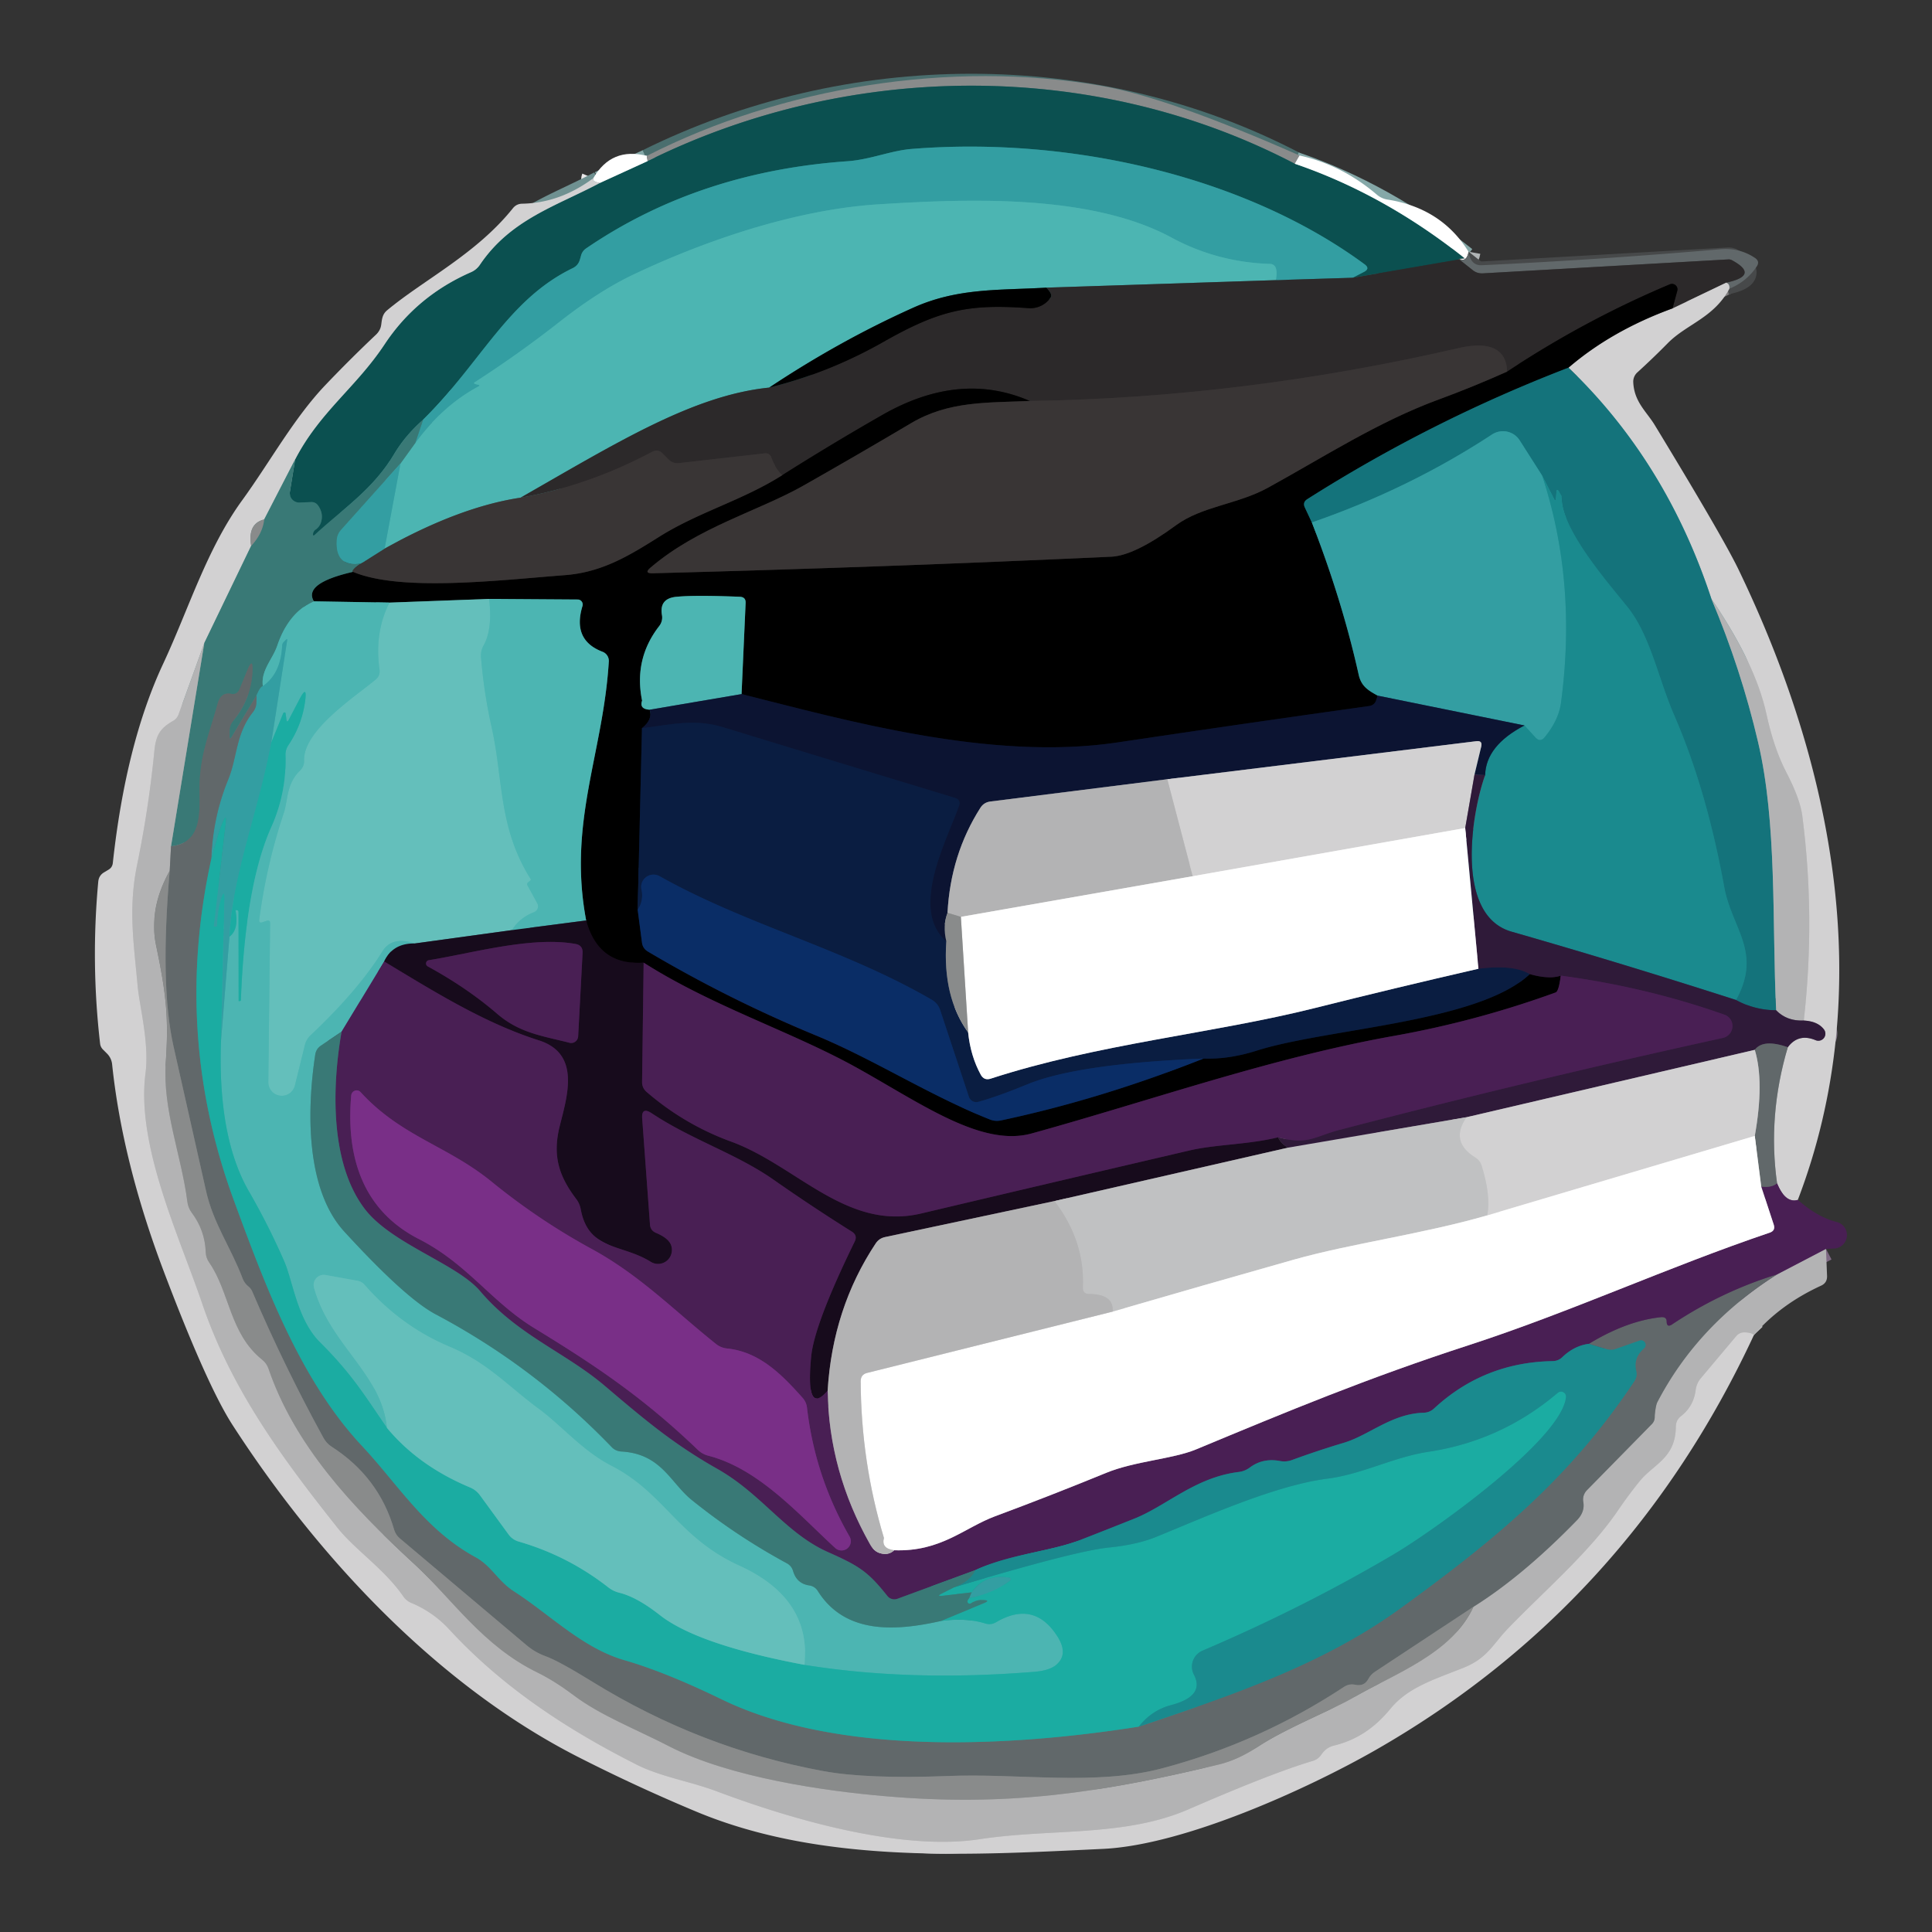 <?xml version="1.0" encoding="UTF-8" standalone="no"?>
<!DOCTYPE svg PUBLIC "-//W3C//DTD SVG 1.1//EN" "http://www.w3.org/Graphics/SVG/1.1/DTD/svg11.dtd">
<svg xmlns="http://www.w3.org/2000/svg" version="1.1" viewBox="0.00 0.00 162.00 162.00">
<rect x="0.00" y="0.00" width="162.00" height="162.00" fill="#333333" stroke="none"/>
<g stroke-width="2.00" fill="none" stroke-linecap="butt">
<path stroke="#c4c5c5" vector-effect="non-scaling-stroke" d="
  M 108.97 13.04
  L 108.57 13.73"
/>
<path stroke="#4a6e6e" vector-effect="non-scaling-stroke" d="
  M 108.57 13.73
  C 91.73 4.93 71.16 5.15 54.30 13.51"
/>
<path stroke="#c4c5c5" vector-effect="non-scaling-stroke" d="
  M 54.30 13.51
  Q 54.21 13.24 54.24 13.07"
/>
<path stroke="#e9e8e9" vector-effect="non-scaling-stroke" d="
  M 50.30 15.34
  Q 49.63 15.23 49.75 14.94"
/>
<path stroke="#b0b4b5" vector-effect="non-scaling-stroke" d="
  M 123.14 21.11
  Q 122.98 22.02 122.30 21.71"
/>
<path stroke="#969495" vector-effect="non-scaling-stroke" d="
  M 122.30 21.71
  Q 122.56 21.69 122.83 21.67"
/>
<path stroke="#85a8a8" vector-effect="non-scaling-stroke" d="
  M 108.57 13.73
  Q 116.07 16.29 122.83 21.67"
/>
<path stroke="#1c3d3d" vector-effect="non-scaling-stroke" d="
  M 122.83 21.67
  L 113.42 23.29"
/>
<path stroke="#1f7779" vector-effect="non-scaling-stroke" d="
  M 113.42 23.29
  L 114.37 22.80
  Q 114.91 22.52 114.42 22.16
  C 104.47 14.83 89.82 11.41 76.43 12.49
  C 74.69 12.63 72.95 13.39 71.05 13.52
  C 63.12 14.08 55.73 16.33 49.13 20.84
  Q 48.82 21.06 48.72 21.43
  Q 48.68 21.59 48.62 21.78
  Q 48.48 22.26 48.03 22.48
  C 42.58 25.11 40.34 30.41 35.48 35.19"
/>
<path stroke="#226563" vector-effect="non-scaling-stroke" d="
  M 35.48 35.19
  Q 34.00 36.49 33.06 38.06
  C 31.26 41.05 28.85 42.59 26.41 44.83
  Q 26.22 45.01 26.25 44.75
  Q 26.28 44.54 26.46 44.41
  Q 26.82 44.16 26.93 43.75
  Q 27.13 43.04 26.68 42.40
  Q 26.46 42.08 26.07 42.10
  L 25.12 42.14
  A 0.79 0.79 0.0 0 1 24.31 41.22
  L 24.75 38.52"
/>
<path stroke="#6f9191" vector-effect="non-scaling-stroke" d="
  M 24.75 38.52
  C 26.81 34.54 29.86 32.48 32.25 28.87
  Q 34.93 24.82 39.50 22.82
  A 1.72 1.70 -84.6 0 0 40.24 22.20
  C 42.81 18.40 46.60 17.30 50.30 15.34"
/>
<path stroke="#85a8a8" vector-effect="non-scaling-stroke" d="
  M 50.30 15.34
  L 54.30 13.51"
/>
<path stroke="#86a5a4" vector-effect="non-scaling-stroke" d="
  M 24.75 38.52
  L 22.15 43.56"
/>
<path stroke="#aeaeaf" vector-effect="non-scaling-stroke" d="
  M 22.15 43.56
  Q 20.75 43.90 21.06 45.77"
/>
<path stroke="#86a5a4" vector-effect="non-scaling-stroke" d="
  M 21.06 45.77
  L 17.13 53.92"
/>
<path stroke="#c3c2c3" vector-effect="non-scaling-stroke" d="
  M 17.13 53.92
  L 14.97 59.91
  A 1.01 0.99 86.2 0 1 14.51 60.45
  C 13.40 61.08 13.07 61.67 12.94 63.00
  Q 12.47 67.78 11.50 72.50
  C 10.74 76.20 11.22 79.07 11.54 82.67
  C 11.70 84.40 12.53 87.47 12.20 90.00
  C 11.41 96.05 15.04 103.67 16.96 109.32
  C 19.41 116.52 23.69 122.30 28.28 128.08
  C 29.76 129.95 32.22 131.55 33.81 133.85
  Q 34.07 134.23 34.50 134.41
  Q 36.35 135.19 37.68 136.64
  C 42.14 141.48 47.56 145.03 53.41 147.98
  C 55.42 148.99 57.84 149.36 60.06 150.19
  C 67.49 152.98 76.05 155.15 82.14 154.22
  C 88.14 153.30 94.27 154.06 99.69 151.70
  Q 106.68 148.66 110.09 147.65
  Q 110.54 147.51 110.80 147.12
  Q 111.21 146.52 111.85 146.37
  C 113.82 145.89 115.31 144.84 116.59 143.28
  C 118.07 141.49 120.17 140.86 122.70 139.85
  C 124.71 139.05 125.15 137.91 126.41 136.59
  C 129.37 133.51 133.24 130.20 135.62 126.72
  Q 136.50 125.42 137.48 124.21
  C 138.67 122.74 140.50 122.28 140.52 119.62
  Q 140.53 119.07 140.96 118.74
  Q 142.00 117.93 142.18 116.58
  Q 142.25 116.00 142.62 115.56
  L 145.57 112.05
  Q 145.87 111.69 146.34 111.72
  Q 146.89 111.75 147.07 111.94"
/>
<path stroke="#7f7d7e" vector-effect="non-scaling-stroke" d="
  M 144.75 23.70
  L 140.24 25.86"
/>
<path stroke="#161515" vector-effect="non-scaling-stroke" d="
  M 140.24 25.86
  L 140.64 24.39
  A 0.46 0.46 0.0 0 0 140.02 23.84
  Q 132.97 26.80 126.37 31.16"
/>
<path stroke="#332f30" vector-effect="non-scaling-stroke" d="
  M 126.37 31.16
  C 126.31 28.77 124.14 28.76 122.29 29.19
  Q 104.20 33.36 86.35 33.62"
/>
<path stroke="#161515" vector-effect="non-scaling-stroke" d="
  M 86.35 33.62
  Q 80.50 31.08 74.01 34.78
  Q 69.74 37.22 65.60 39.84"
/>
<path stroke="#332f30" vector-effect="non-scaling-stroke" d="
  M 65.60 39.84
  Q 64.98 39.21 64.67 38.33
  A 0.49 0.49 0.0 0 0 64.16 38.01
  L 56.94 38.83
  Q 56.43 38.89 56.07 38.53
  L 55.56 38.02
  Q 55.16 37.62 54.67 37.89
  Q 49.32 40.74 43.65 41.73"
/>
<path stroke="#161515" vector-effect="non-scaling-stroke" d="
  M 64.50 32.50
  Q 69.53 31.25 74.07 28.67
  C 78.77 26.00 81.20 25.47 86.24 25.84
  A 2.07 2.06 -70.9 0 0 88.11 24.93
  Q 88.28 24.68 87.74 24.12"
/>
<path stroke="#9a9d9e" vector-effect="non-scaling-stroke" d="
  M 145.01 24.21
  Q 145.06 23.81 144.75 23.70"
/>
<path stroke="#47494a" vector-effect="non-scaling-stroke" d="
  M 144.75 23.70
  Q 147.58 23.09 145.21 21.81
  A 0.61 0.55 -29.3 0 0 144.95 21.75
  L 124.35 22.92
  Q 123.87 22.95 123.50 22.66
  L 122.30 21.71"
/>
<path stroke="#306466" vector-effect="non-scaling-stroke" d="
  M 113.42 23.29
  L 106.98 23.49"
/>
<path stroke="#40aaaa" vector-effect="non-scaling-stroke" d="
  M 106.98 23.49
  Q 107.22 22.16 106.50 22.13
  Q 102.06 21.99 98.23 19.92
  C 91.42 16.24 81.09 16.67 73.71 17.13
  C 66.85 17.55 59.28 20.10 53.18 22.99
  Q 50.29 24.35 46.98 26.94
  Q 43.51 29.67 39.78 32.07
  A 0.06 0.06 0.0 0 0 39.80 32.18
  Q 39.94 32.23 40.09 32.26
  Q 40.31 32.31 40.11 32.41
  Q 37.12 34.01 34.82 37.15"
/>
<path stroke="#368c8c" vector-effect="non-scaling-stroke" d="
  M 34.82 37.15
  L 35.48 35.19"
/>
<path stroke="#368c8c" vector-effect="non-scaling-stroke" d="
  M 33.58 38.87
  L 28.61 44.42
  Q 28.27 44.79 28.24 45.29
  Q 28.09 47.55 30.24 47.27"
/>
<path stroke="#395756" vector-effect="non-scaling-stroke" d="
  M 30.24 47.27
  Q 29.42 47.82 29.60 47.95"
/>
<path stroke="#439794" vector-effect="non-scaling-stroke" d="
  M 26.32 50.42
  Q 24.21 51.32 23.25 54.14
  C 22.86 55.29 21.87 56.20 22.04 57.53"
/>
<path stroke="#368c8c" vector-effect="non-scaling-stroke" d="
  M 22.04 57.53
  Q 21.81 57.57 21.51 58.30"
/>
<path stroke="#4d7170" vector-effect="non-scaling-stroke" d="
  M 21.51 58.30
  L 19.43 61.78
  Q 19.25 62.08 19.25 61.73
  L 19.25 61.30
  Q 19.25 60.81 19.56 60.44
  Q 21.06 58.63 21.17 56.31
  Q 21.23 55.01 20.73 56.22
  L 20.08 57.80
  Q 19.88 58.27 19.38 58.18
  Q 18.52 58.01 18.25 59.00
  C 17.50 61.72 16.67 63.48 16.73 66.51
  C 16.77 68.50 16.76 70.71 14.34 70.96"
/>
<path stroke="#769695" vector-effect="non-scaling-stroke" d="
  M 14.34 70.96
  L 17.13 53.92"
/>
<path stroke="#618281" vector-effect="non-scaling-stroke" d="
  M 21.06 45.77
  Q 22.02 44.74 22.15 43.56"
/>
<path stroke="#8a8e8f" vector-effect="non-scaling-stroke" d="
  M 14.34 70.96
  L 14.23 73.02"
/>
<path stroke="#9e9fa0" vector-effect="non-scaling-stroke" d="
  M 14.23 73.02
  Q 12.45 76.21 13.09 79.28
  C 13.96 83.42 14.15 85.46 13.90 89.10
  C 13.63 93.07 15.20 96.82 15.71 100.76
  Q 15.77 101.27 16.08 101.69
  Q 17.19 103.17 17.25 105.00
  Q 17.27 105.47 17.54 105.86
  C 19.27 108.36 19.25 111.82 21.98 114.01
  Q 22.36 114.31 22.52 114.78
  C 24.71 121.17 29.46 126.28 34.67 131.08
  C 37.93 134.07 40.45 138.00 45.08 140.25
  Q 46.52 140.96 48.13 142.17
  C 50.33 143.83 53.30 144.98 56.07 146.41
  C 61.24 149.08 69.37 150.20 74.21 150.61
  C 84.39 151.50 92.20 150.36 102.22 147.95
  Q 103.80 147.57 105.48 146.46
  C 107.96 144.84 111.54 143.47 113.54 142.31
  C 117.00 140.31 121.76 138.65 123.55 134.73"
/>
<path stroke="#8a8e8f" vector-effect="non-scaling-stroke" d="
  M 123.55 134.73
  Q 127.70 132.13 132.23 127.47
  Q 132.91 126.77 132.76 125.93
  A 1.12 1.10 -28.6 0 1 133.05 124.97
  L 138.50 119.42
  Q 138.75 119.17 138.75 118.81
  Q 138.75 118.65 138.77 118.50
  Q 138.85 117.78 138.98 117.55
  Q 142.37 111.06 149.01 106.86"
/>
<path stroke="#7e6984" vector-effect="non-scaling-stroke" d="
  M 149.01 106.86
  L 153.11 104.72"
/>
<path stroke="#366a6c" vector-effect="non-scaling-stroke" d="
  M 30.24 47.27
  L 32.25 46.00"
/>
<path stroke="#8e7893" vector-effect="non-scaling-stroke" d="
  M 150.75 100.61
  Q 149.70 100.91 149.01 99.22"
/>
<path stroke="#9a9d9e" vector-effect="non-scaling-stroke" d="
  M 149.01 99.22
  Q 148.21 93.55 149.91 87.81"
/>
<path stroke="#817686" vector-effect="non-scaling-stroke" d="
  M 149.91 87.81
  Q 150.80 86.62 152.24 87.22
  A 0.59 0.59 0.0 0 0 152.94 86.32
  Q 152.43 85.64 151.25 85.57"
/>
<path stroke="#c3c2c3" vector-effect="non-scaling-stroke" d="
  M 151.25 85.57
  Q 152.23 76.90 151.12 68.38
  Q 150.93 66.96 149.78 64.75
  Q 148.74 62.75 148.12 59.88
  Q 147.19 55.62 143.50 50.21"
/>
<path stroke="#73a2a7" vector-effect="non-scaling-stroke" d="
  M 143.50 50.21
  Q 139.71 38.69 131.52 30.83"
/>
<path stroke="#696969" vector-effect="non-scaling-stroke" d="
  M 131.52 30.83
  Q 135.14 27.72 140.24 25.86"
/>
<path stroke="#3c6f6e" vector-effect="non-scaling-stroke" d="
  M 106.98 23.49
  L 87.74 24.12"
/>
<path stroke="#265b59" vector-effect="non-scaling-stroke" d="
  M 87.74 24.12
  C 83.73 24.35 80.29 24.13 76.56 25.81
  Q 70.43 28.56 64.50 32.50"
/>
<path stroke="#3c6f6e" vector-effect="non-scaling-stroke" d="
  M 64.50 32.50
  C 58.11 33.14 51.67 37.15 43.65 41.73"
/>
<path stroke="#437574" vector-effect="non-scaling-stroke" d="
  M 43.65 41.73
  Q 38.53 42.50 32.25 46.00"
/>
<path stroke="#40aaaa" vector-effect="non-scaling-stroke" d="
  M 32.25 46.00
  L 33.58 38.87"
/>
<path stroke="#439794" vector-effect="non-scaling-stroke" d="
  M 33.58 38.87
  L 34.82 37.15"
/>
<path stroke="#0a3a3e" vector-effect="non-scaling-stroke" d="
  M 131.52 30.83
  Q 120.02 35.25 109.61 41.86
  Q 109.21 42.12 109.41 42.55
  L 110.00 43.81"
/>
<path stroke="#1a4f51" vector-effect="non-scaling-stroke" d="
  M 110.00 43.81
  Q 112.54 50.34 113.93 56.59
  C 114.15 57.55 114.72 57.89 115.52 58.33"
/>
<path stroke="#060a19" vector-effect="non-scaling-stroke" d="
  M 115.52 58.33
  L 115.40 58.69
  Q 115.27 59.13 114.81 59.20
  Q 104.23 60.68 93.66 62.26
  C 83.00 63.85 70.71 60.33 62.18 58.20"
/>
<path stroke="#265b59" vector-effect="non-scaling-stroke" d="
  M 62.18 58.20
  L 62.52 50.57
  Q 62.55 50.06 62.03 50.04
  Q 58.29 49.89 56.74 50.04
  Q 55.25 50.17 55.51 51.60
  A 1.17 1.14 -31.3 0 1 55.28 52.49
  Q 53.13 55.25 53.84 58.75
  Q 53.59 59.46 54.48 59.51"
/>
<path stroke="#060a19" vector-effect="non-scaling-stroke" d="
  M 54.48 59.51
  Q 54.74 60.35 53.83 61.06"
/>
<path stroke="#050f21" vector-effect="non-scaling-stroke" d="
  M 53.83 61.06
  L 53.47 76.29"
/>
<path stroke="#051733" vector-effect="non-scaling-stroke" d="
  M 53.47 76.29
  L 53.83 79.03
  Q 53.89 79.53 54.33 79.79
  Q 61.12 83.81 68.41 86.82
  C 73.28 88.83 77.90 91.84 83.00 93.87
  Q 83.46 94.05 83.93 93.95
  Q 92.35 92.16 100.91 88.76"
/>
<path stroke="#050f21" vector-effect="non-scaling-stroke" d="
  M 100.91 88.76
  Q 103.05 88.84 105.40 88.09
  C 111.31 86.22 123.95 85.75 128.27 81.68"
/>
<path stroke="#180d1d" vector-effect="non-scaling-stroke" d="
  M 128.27 81.68
  Q 129.89 82.14 130.87 81.81"
/>
<path stroke="#25102a" vector-effect="non-scaling-stroke" d="
  M 130.87 81.81
  Q 130.71 83.12 130.44 83.22
  Q 123.80 85.63 116.89 86.86
  C 106.58 88.70 96.60 92.25 86.51 95.04
  C 82.36 96.19 77.38 92.63 72.04 89.64
  C 66.51 86.53 59.88 84.47 53.97 80.72"
/>
<path stroke="#0c060e" vector-effect="non-scaling-stroke" d="
  M 53.97 80.72
  Q 50.18 80.98 49.15 77.18"
/>
<path stroke="#265b59" vector-effect="non-scaling-stroke" d="
  M 49.15 77.18
  C 47.60 68.94 50.58 63.19 51.05 55.46
  A 0.82 0.82 0.0 0 0 50.52 54.65
  Q 47.97 53.68 48.84 50.82
  A 0.42 0.42 0.0 0 0 48.44 50.27
  L 41.01 50.22"
/>
<path stroke="#32605e" vector-effect="non-scaling-stroke" d="
  M 41.01 50.22
  L 32.66 50.53"
/>
<path stroke="#265b59" vector-effect="non-scaling-stroke" d="
  M 32.66 50.53
  L 26.32 50.42"
/>
<path stroke="#1d3d3b" vector-effect="non-scaling-stroke" d="
  M 26.32 50.42
  Q 25.42 48.91 29.60 47.95"
/>
<path stroke="#1d1b1b" vector-effect="non-scaling-stroke" d="
  M 29.60 47.95
  C 33.61 49.64 41.86 48.65 47.33 48.23
  C 50.47 48.00 52.75 46.60 55.29 45.00
  C 58.61 42.92 62.26 41.96 65.60 39.84"
/>
<path stroke="#1d1b1b" vector-effect="non-scaling-stroke" d="
  M 86.35 33.62
  C 82.79 33.78 79.56 33.61 76.40 35.48
  Q 71.93 38.13 67.40 40.70
  C 63.58 42.87 58.54 44.18 54.53 47.61
  Q 53.98 48.08 54.71 48.07
  Q 73.95 47.57 93.19 46.68
  Q 95.13 46.59 98.60 44.05
  C 100.79 42.44 103.80 42.29 106.33 40.89
  C 111.01 38.32 115.58 35.35 120.66 33.49
  Q 123.54 32.43 126.37 31.16"
/>
<path stroke="#27a5a2" vector-effect="non-scaling-stroke" d="
  M 22.75 62.25
  C 21.68 68.03 19.49 73.36 19.24 78.54"
/>
<path stroke="#27a5a2" vector-effect="non-scaling-stroke" d="
  M 18.53 87.30
  L 18.81 75.37
  Q 18.82 74.53 18.56 75.33
  Q 18.28 76.14 18.20 77.64
  Q 18.20 77.69 18.16 77.70
  Q 18.15 77.70 18.13 77.70
  Q 17.91 77.72 17.92 77.67
  L 18.93 69.05
  Q 19.04 68.08 18.65 68.98
  Q 18.32 69.75 17.72 72.02"
/>
<path stroke="#4a8386" vector-effect="non-scaling-stroke" d="
  M 17.72 72.02
  Q 17.84 68.51 19.15 65.33
  C 19.88 63.54 19.78 61.52 21.18 59.75
  Q 21.50 59.36 21.50 58.86
  L 21.51 58.30"
/>
<path stroke="#3e8a86" vector-effect="non-scaling-stroke" d="
  M 17.72 72.02
  Q 14.48 86.77 19.65 100.76
  C 22.24 107.79 25.17 115.72 30.38 121.27
  C 33.41 124.51 35.63 128.25 39.87 130.57
  C 41.22 131.30 41.74 132.56 43.09 133.43
  C 46.12 135.38 48.85 138.20 52.37 139.21
  Q 55.82 140.21 60.51 142.49
  C 70.25 147.22 84.59 146.50 95.49 144.78"
/>
<path stroke="#3e797c" vector-effect="non-scaling-stroke" d="
  M 95.49 144.78
  C 103.06 142.22 110.86 139.63 117.41 134.87
  C 125.42 129.06 131.63 123.95 137.05 115.80
  Q 137.30 115.42 137.20 114.96
  Q 136.93 113.88 137.84 113.07
  A 0.38 0.38 0.0 0 0 137.46 112.42
  L 135.46 113.12
  Q 135.12 113.24 134.76 113.14
  L 133.23 112.68"
/>
<path stroke="#55445f" vector-effect="non-scaling-stroke" d="
  M 133.23 112.68
  Q 136.39 110.76 139.24 110.45
  Q 139.75 110.39 139.75 110.81
  Q 139.76 111.35 140.21 111.05
  Q 144.35 108.29 149.01 106.86"
/>
<path stroke="#757a7b" vector-effect="non-scaling-stroke" d="
  M 123.55 134.73
  L 115.29 140.18
  Q 114.94 140.41 114.74 140.78
  Q 114.39 141.43 113.64 141.27
  Q 113.13 141.16 112.69 141.45
  Q 105.62 146.11 97.47 148.27
  C 91.88 149.76 85.44 148.68 79.50 148.92
  Q 72.69 149.18 69.05 148.51
  Q 58.75 146.62 49.68 141.02
  Q 46.81 139.25 45.73 138.87
  Q 44.86 138.55 44.16 137.96
  L 33.52 128.99
  Q 33.18 128.70 33.05 128.27
  Q 31.77 123.85 27.81 121.31
  Q 27.37 121.02 27.12 120.56
  Q 23.84 114.58 21.15 108.29
  Q 21.04 108.04 20.83 107.87
  Q 20.50 107.61 20.35 107.22
  C 19.33 104.53 17.89 102.61 17.27 99.83
  Q 15.91 93.78 14.55 87.74
  Q 13.40 82.60 14.23 73.02"
/>
<path stroke="#326067" vector-effect="non-scaling-stroke" d="
  M 34.78 79.11
  Q 32.93 79.08 32.21 80.62"
/>
<path stroke="#4b6a83" vector-effect="non-scaling-stroke" d="
  M 32.21 80.62
  L 28.64 86.51"
/>
<path stroke="#439794" vector-effect="non-scaling-stroke" d="
  M 28.64 86.51
  L 26.92 87.67
  Q 26.50 87.95 26.43 88.45
  C 25.75 92.93 25.58 99.68 28.87 103.27
  Q 34.00 108.87 36.54 110.21
  Q 44.80 114.59 51.28 121.33
  Q 51.61 121.68 52.10 121.71
  C 55.46 121.90 56.21 124.33 58.01 125.78
  Q 61.74 128.79 65.99 131.09
  Q 66.38 131.31 66.50 131.73
  Q 66.81 132.79 67.86 132.94
  Q 68.32 133.01 68.57 133.40
  C 70.87 137.07 75.13 136.77 78.90 135.92"
/>
<path stroke="#34b1aa" vector-effect="non-scaling-stroke" d="
  M 78.90 135.92
  Q 81.01 135.63 82.61 136.13
  Q 83.09 136.28 83.53 136.02
  Q 86.73 134.15 88.68 137.24
  Q 89.59 138.69 88.60 139.57
  Q 88.04 140.07 86.76 140.18
  Q 76.30 141.03 67.46 139.60"
/>
<path stroke="#58bab7" vector-effect="non-scaling-stroke" d="
  M 67.46 139.60
  Q 68.03 134.02 61.99 131.28
  C 56.84 128.93 55.72 125.19 51.25 122.90
  C 48.85 121.67 47.03 119.49 45.17 118.13
  C 42.53 116.18 40.91 114.28 37.69 112.92
  Q 33.59 111.19 30.57 107.73
  Q 30.32 107.45 29.96 107.39
  L 27.30 106.91
  A 0.85 0.85 0.0 0 0 26.33 107.97
  C 27.66 112.78 31.99 115.14 32.44 119.72"
/>
<path stroke="#34b1aa" vector-effect="non-scaling-stroke" d="
  M 32.44 119.72
  C 30.55 116.97 29.51 115.22 26.83 112.55
  C 24.93 110.66 24.56 107.44 23.84 105.78
  Q 22.52 102.75 20.88 99.91
  Q 18.25 95.36 18.53 87.30"
/>
<path stroke="#40aaaa" vector-effect="non-scaling-stroke" d="
  M 18.53 87.30
  L 19.24 78.54"
/>
<path stroke="#34b1aa" vector-effect="non-scaling-stroke" d="
  M 19.24 78.54
  Q 20.04 77.95 19.75 76.35
  Q 19.74 76.30 19.79 76.31
  Q 19.82 76.32 19.86 76.32
  Q 20.00 76.32 20.00 76.50
  L 20.01 83.94
  Q 20.01 83.94 20.06 83.94
  Q 20.08 83.94 20.10 83.94
  Q 20.20 83.93 20.20 83.84
  C 20.36 79.51 20.90 73.47 22.75 69.35
  Q 24.04 66.47 23.94 63.30
  Q 23.93 62.85 24.19 62.47
  Q 25.33 60.77 25.59 58.75
  Q 25.77 57.38 25.13 58.60
  L 24.21 60.36
  Q 24.06 60.63 24.02 60.33
  L 23.95 59.82
  A 0.11 0.10 -38.5 0 0 23.75 59.80
  L 22.75 62.25"
/>
<path stroke="#40aaaa" vector-effect="non-scaling-stroke" d="
  M 22.75 62.25
  L 24.08 53.68
  Q 24.10 53.53 23.99 53.63
  Q 23.90 53.73 23.80 53.82
  Q 23.67 53.95 23.66 54.13
  Q 23.55 56.49 22.04 57.53"
/>
<path stroke="#7e6984" vector-effect="non-scaling-stroke" d="
  M 69.40 116.60
  Q 69.50 123.39 72.96 129.50
  Q 73.29 130.09 73.78 130.23
  Q 74.49 130.45 74.98 129.99"
/>
<path stroke="#a48faa" vector-effect="non-scaling-stroke" d="
  M 74.98 129.99
  C 78.90 130.13 80.84 128.11 83.44 127.14
  Q 88.12 125.40 92.73 123.51
  C 95.16 122.51 98.33 122.35 100.30 121.53
  C 107.90 118.37 114.64 115.56 123.17 112.79
  C 131.74 110.00 139.85 106.25 148.39 103.36
  Q 148.89 103.19 148.73 102.69
  L 147.68 99.49"
/>
<path stroke="#55445f" vector-effect="non-scaling-stroke" d="
  M 147.68 99.49
  Q 148.52 99.62 149.01 99.22"
/>
<path stroke="#325571" vector-effect="non-scaling-stroke" d="
  M 133.23 112.68
  Q 132.00 112.84 131.00 113.80
  Q 130.67 114.12 130.20 114.13
  Q 124.44 114.23 120.26 118.09
  Q 119.88 118.45 119.36 118.46
  C 116.69 118.54 114.79 120.35 112.68 120.98
  Q 110.50 121.63 108.32 122.43
  Q 107.84 122.60 107.34 122.51
  Q 105.89 122.23 104.79 123.06
  Q 104.37 123.37 103.85 123.43
  C 100.21 123.88 97.81 126.27 95.09 127.35
  Q 92.86 128.24 90.63 129.11
  C 88.00 130.13 84.74 130.29 81.80 131.65"
/>
<path stroke="#414c65" vector-effect="non-scaling-stroke" d="
  M 81.80 131.65
  L 75.25 134.06
  A 0.75 0.74 60.0 0 1 74.41 133.83
  C 72.79 131.79 72.07 131.32 69.40 130.13
  C 65.86 128.55 63.87 125.27 60.14 123.16
  C 56.30 120.99 53.75 118.78 50.66 116.16
  C 47.38 113.39 43.37 111.93 40.26 108.26
  C 38.30 105.95 32.77 104.29 30.54 101.31
  C 27.66 97.46 27.84 91.10 28.64 86.51"
/>
<path stroke="#649398" vector-effect="non-scaling-stroke" d="
  M 143.50 50.21
  Q 145.98 56.09 147.41 62.20
  C 149.02 69.04 148.58 77.22 148.93 84.71"
/>
<path stroke="#22475a" vector-effect="non-scaling-stroke" d="
  M 148.93 84.71
  Q 147.17 84.71 145.57 83.85"
/>
<path stroke="#177f85" vector-effect="non-scaling-stroke" d="
  M 145.57 83.85
  C 147.78 79.83 145.22 77.88 144.58 74.38
  Q 143.11 66.27 140.42 60.06
  C 139.02 56.86 138.41 53.31 136.44 50.86
  C 134.80 48.83 130.84 44.28 130.95 41.66
  Q 130.95 41.62 130.93 41.58
  L 130.72 41.23
  Q 130.54 40.92 130.51 41.28
  L 130.46 41.90
  A 0.06 0.06 0.0 0 1 130.35 41.92
  L 129.31 39.88"
/>
<path stroke="#24898f" vector-effect="non-scaling-stroke" d="
  M 129.31 39.88
  L 127.43 36.93
  A 1.67 1.66 -32.7 0 0 125.11 36.43
  Q 118.19 40.97 110.00 43.81"
/>
<path stroke="#484152" vector-effect="non-scaling-stroke" d="
  M 149.91 87.81
  Q 147.84 87.09 147.14 88.03"
/>
<path stroke="#817686" vector-effect="non-scaling-stroke" d="
  M 147.14 88.03
  L 122.97 93.68"
/>
<path stroke="#786e7e" vector-effect="non-scaling-stroke" d="
  M 122.97 93.68
  L 108.01 96.23"
/>
<path stroke="#23132b" vector-effect="non-scaling-stroke" d="
  M 108.01 96.23
  Q 107.41 95.90 107.17 95.36"
/>
<path stroke="#3c1d47" vector-effect="non-scaling-stroke" d="
  M 107.17 95.36
  C 109.67 96.04 110.23 95.29 112.29 94.75
  Q 127.93 90.66 144.47 87.03
  A 1.02 1.01 -41.5 0 0 144.59 85.08
  Q 138.03 82.76 130.87 81.81"
/>
<path stroke="#978d9c" vector-effect="non-scaling-stroke" d="
  M 123.97 81.23
  L 122.86 69.43"
/>
<path stroke="#716777" vector-effect="non-scaling-stroke" d="
  M 151.25 85.57
  Q 149.83 85.64 148.93 84.71"
/>
<path stroke="#b0b4b5" vector-effect="non-scaling-stroke" d="
  M 147.68 99.49
  L 147.14 95.25"
/>
<path stroke="#9a9d9e" vector-effect="non-scaling-stroke" d="
  M 147.14 95.25
  Q 147.95 90.71 147.14 88.03"
/>
<path stroke="#1e1736" vector-effect="non-scaling-stroke" d="
  M 124.53 64.99
  L 123.64 64.94"
/>
<path stroke="#6f7382" vector-effect="non-scaling-stroke" d="
  M 123.64 64.94
  L 124.20 62.61
  Q 124.33 62.08 123.79 62.15
  L 97.88 65.34"
/>
<path stroke="#606473" vector-effect="non-scaling-stroke" d="
  M 97.88 65.34
  L 83.03 67.21
  Q 82.50 67.28 82.21 67.73
  Q 79.71 71.65 79.45 76.54"
/>
<path stroke="#4b505f" vector-effect="non-scaling-stroke" d="
  M 79.45 76.54
  Q 79.03 77.61 79.35 78.94"
/>
<path stroke="#0b193a" vector-effect="non-scaling-stroke" d="
  M 79.35 78.94
  C 76.30 76.29 79.26 70.73 80.41 67.59
  Q 80.60 67.07 80.06 66.90
  Q 70.31 63.94 60.66 60.99
  C 58.21 60.24 56.31 60.76 53.83 61.06"
/>
<path stroke="#2c6572" vector-effect="non-scaling-stroke" d="
  M 62.18 58.20
  L 54.48 59.51"
/>
<path stroke="#4a5466" vector-effect="non-scaling-stroke" d="
  M 79.35 78.94
  Q 79.03 83.59 81.18 86.57"
/>
<path stroke="#858ea0" vector-effect="non-scaling-stroke" d="
  M 81.18 86.57
  Q 81.38 88.55 82.24 90.12
  Q 82.52 90.62 83.06 90.45
  C 92.11 87.51 101.70 86.67 110.27 84.52
  Q 116.84 82.87 123.97 81.23"
/>
<path stroke="#1d1c3d" vector-effect="non-scaling-stroke" d="
  M 123.97 81.23
  Q 126.93 80.86 128.27 81.68"
/>
<path stroke="#0a2554" vector-effect="non-scaling-stroke" d="
  M 100.91 88.76
  Q 90.39 89.19 86.17 90.91
  Q 83.59 91.97 82.03 92.39
  A 0.65 0.65 0.0 0 1 81.24 91.96
  L 78.83 84.68
  Q 78.64 84.13 78.13 83.83
  C 70.72 79.53 62.58 77.56 55.31 73.47
  A 1.04 1.03 8.3 0 0 53.79 74.60
  Q 53.99 75.49 53.47 76.29"
/>
<path stroke="#279498" vector-effect="non-scaling-stroke" d="
  M 129.31 39.88
  Q 132.25 48.81 130.89 58.93
  Q 130.70 60.38 129.52 61.82
  Q 129.15 62.27 128.76 61.85
  L 127.83 60.83"
/>
<path stroke="#20596a" vector-effect="non-scaling-stroke" d="
  M 127.83 60.83
  L 115.52 58.33"
/>
<path stroke="#326067" vector-effect="non-scaling-stroke" d="
  M 49.15 77.18
  L 42.93 77.99"
/>
<path stroke="#58bab7" vector-effect="non-scaling-stroke" d="
  M 41.01 50.22
  Q 41.32 52.75 40.54 54.14
  Q 40.30 54.58 40.33 55.08
  Q 40.57 58.07 41.23 61.01
  C 42.20 65.35 41.78 69.39 44.49 73.70
  Q 44.54 73.77 44.47 73.83
  L 44.28 73.99
  Q 44.15 74.11 44.24 74.26
  L 45.05 75.74
  A 0.53 0.53 0.0 0 1 44.77 76.49
  Q 43.56 76.96 42.93 77.99"
/>
<path stroke="#3e656c" vector-effect="non-scaling-stroke" d="
  M 42.93 77.99
  L 34.78 79.11"
/>
<path stroke="#58bab7" vector-effect="non-scaling-stroke" d="
  M 34.78 79.11
  Q 32.86 78.47 32.06 79.78
  Q 30.03 83.05 26.04 86.81
  A 1.72 1.66 76.0 0 0 25.56 87.64
  L 24.73 91.01
  A 1.13 1.13 0.0 0 1 22.50 90.73
  L 22.65 77.42
  Q 22.65 77.12 22.36 77.21
  L 22.01 77.33
  Q 21.69 77.44 21.74 77.11
  Q 22.34 72.53 23.80 68.16
  C 24.15 67.12 24.00 65.72 25.17 64.60
  Q 25.51 64.26 25.50 63.78
  C 25.41 61.27 29.69 58.48 31.49 56.99
  Q 31.90 56.65 31.82 56.13
  Q 31.39 53.00 32.66 50.53"
/>
<path stroke="#301538" vector-effect="non-scaling-stroke" d="
  M 53.97 80.72
  L 53.84 90.71
  Q 53.83 91.23 54.23 91.57
  Q 57.40 94.30 61.29 95.72
  C 66.78 97.72 70.99 103.24 77.25 101.75
  Q 88.49 99.09 99.73 96.47
  C 101.95 95.95 104.70 95.98 107.17 95.36"
/>
<path stroke="#6c666f" vector-effect="non-scaling-stroke" d="
  M 108.01 96.23
  L 88.42 100.71"
/>
<path stroke="#655f68" vector-effect="non-scaling-stroke" d="
  M 88.42 100.71
  L 74.21 103.73
  Q 73.71 103.84 73.43 104.26
  Q 69.82 109.70 69.40 116.60"
/>
<path stroke="#301538" vector-effect="non-scaling-stroke" d="
  M 69.40 116.60
  Q 67.53 118.79 68.02 113.74
  Q 68.28 111.04 71.67 104.10
  Q 71.92 103.59 71.44 103.28
  Q 68.09 101.18 64.85 98.91
  C 61.71 96.72 58.01 95.58 54.65 93.35
  Q 53.77 92.77 53.85 93.81
  L 54.50 102.66
  Q 54.53 103.18 55.01 103.38
  Q 56.03 103.81 56.26 104.38
  A 1.17 1.16 -84.8 0 1 54.56 105.80
  C 52.13 104.28 49.33 104.89 48.69 101.37
  Q 48.60 100.91 48.32 100.54
  C 46.88 98.64 46.31 96.94 46.93 94.44
  C 47.56 91.91 48.72 88.35 45.17 87.23
  C 40.58 85.77 36.33 83.10 32.21 80.62"
/>
<path stroke="#40b6af" vector-effect="non-scaling-stroke" d="
  M 32.44 119.72
  Q 35.09 122.92 39.43 124.73
  Q 39.92 124.94 40.24 125.37
  L 42.64 128.66
  Q 42.96 129.10 43.49 129.26
  Q 47.61 130.45 50.99 133.09
  Q 51.41 133.42 51.92 133.55
  Q 53.40 133.91 55.32 135.42
  Q 58.49 137.91 67.46 139.60"
/>
<path stroke="#2a938c" vector-effect="non-scaling-stroke" d="
  M 78.90 135.92
  L 82.52 134.42
  Q 83.07 134.19 82.47 134.16
  Q 81.87 134.13 81.42 134.44
  A 0.19 0.19 0.0 0 1 81.14 134.20
  Q 81.19 134.09 81.28 133.99"
/>
<path stroke="#27a5a2" vector-effect="non-scaling-stroke" d="
  M 81.28 133.99
  Q 83.11 133.65 84.56 132.64
  Q 85.01 132.32 84.46 132.26
  Q 82.54 132.02 81.48 133.52"
/>
<path stroke="#2a938c" vector-effect="non-scaling-stroke" d="
  M 81.48 133.52
  L 79.03 133.81
  Q 78.48 133.87 78.97 133.62
  L 80.02 133.09"
/>
<path stroke="#1b9b98" vector-effect="non-scaling-stroke" d="
  M 80.02 133.09
  Q 90.21 130.03 93.00 129.76
  Q 95.36 129.52 96.97 128.86
  C 101.11 127.17 106.90 124.56 111.28 123.99
  C 114.27 123.61 116.82 122.18 119.80 121.73
  Q 125.89 120.81 130.62 116.79
  A 0.42 0.42 0.0 0 1 131.31 117.16
  C 130.92 120.76 120.05 128.45 116.92 130.30
  Q 109.34 134.78 100.83 138.41
  A 1.46 1.45 -25.4 0 0 100.11 140.42
  Q 101.05 142.22 98.21 142.97
  Q 96.57 143.40 95.49 144.78"
/>
<path stroke="#2a8282" vector-effect="non-scaling-stroke" d="
  M 81.80 131.65
  Q 81.31 132.66 80.02 133.09"
/>
<path stroke="#368c8c" vector-effect="non-scaling-stroke" d="
  M 81.48 133.52
  L 81.28 133.99"
/>
<path stroke="#d9d9da" vector-effect="non-scaling-stroke" d="
  M 74.98 129.99
  Q 73.88 129.85 74.12 128.96
  Q 72.20 122.58 72.17 115.82
  Q 72.17 115.25 72.71 115.12
  L 93.30 109.98"
/>
<path stroke="#255264" vector-effect="non-scaling-stroke" d="
  M 145.57 83.85
  Q 136.12 80.81 126.74 78.12
  C 121.94 76.74 123.41 68.10 124.53 64.99"
/>
<path stroke="#134f60" vector-effect="non-scaling-stroke" d="
  M 124.53 64.99
  Q 124.60 62.51 127.83 60.83"
/>
<path stroke="#c4c5c5" vector-effect="non-scaling-stroke" d="
  M 81.18 86.57
  L 80.57 76.88"
/>
<path stroke="#e9e8e9" vector-effect="non-scaling-stroke" d="
  M 147.14 95.25
  L 124.71 101.91"
/>
<path stroke="#c9c9ca" vector-effect="non-scaling-stroke" d="
  M 124.71 101.91
  Q 125.02 100.23 124.23 97.72
  Q 124.09 97.30 123.72 97.07
  Q 121.54 95.73 122.97 93.68"
/>
<path stroke="#817686" vector-effect="non-scaling-stroke" d="
  M 123.64 64.94
  L 122.86 69.43"
/>
<path stroke="#e9e8e9" vector-effect="non-scaling-stroke" d="
  M 122.86 69.43
  L 100.01 73.47"
/>
<path stroke="#c3c2c3" vector-effect="non-scaling-stroke" d="
  M 100.01 73.47
  L 97.88 65.34"
/>
<path stroke="#e0e0e1" vector-effect="non-scaling-stroke" d="
  M 124.71 101.91
  C 119.29 103.48 113.32 104.26 108.50 105.62
  Q 100.86 107.78 93.30 109.98"
/>
<path stroke="#bababb" vector-effect="non-scaling-stroke" d="
  M 93.30 109.98
  Q 93.41 108.51 91.31 108.50
  Q 90.78 108.49 90.80 107.96
  Q 90.98 104.07 88.42 100.71"
/>
<path stroke="#d9d9da" vector-effect="non-scaling-stroke" d="
  M 100.01 73.47
  L 80.57 76.88"
/>
<path stroke="#9e9fa0" vector-effect="non-scaling-stroke" d="
  M 80.57 76.88
  L 79.45 76.54"
/>
<path stroke="#301538" vector-effect="non-scaling-stroke" d="
  M 35.88 81.04
  Q 39.17 82.84 41.69 85.01
  C 43.57 86.63 45.49 86.86 47.76 87.44
  A 0.59 0.58 -81.4 0 0 48.48 86.90
  L 48.85 79.90
  Q 48.88 79.26 48.25 79.15
  C 44.56 78.49 39.55 79.94 35.97 80.51
  A 0.28 0.28 0.0 0 0 35.88 81.04"
/>
<path stroke="#61276e" vector-effect="non-scaling-stroke" d="
  M 67.29 117.20
  C 65.56 115.26 63.69 113.35 60.96 113.07
  A 1.77 1.74 66.4 0 1 60.06 112.71
  C 56.57 109.93 53.69 106.95 49.64 104.74
  Q 45.18 102.31 41.24 99.10
  C 37.49 96.04 33.67 95.32 30.24 91.58
  A 0.46 0.45 -63.7 0 0 29.45 91.85
  C 29.00 97.01 30.41 101.49 35.13 103.90
  C 39.19 105.97 41.19 109.16 44.81 111.37
  C 49.53 114.26 53.76 117.00 58.52 121.58
  A 2.01 1.99 73.9 0 0 59.38 122.06
  C 63.63 123.15 66.97 126.99 70.01 129.78
  A 0.78 0.78 0.0 0 0 71.22 128.81
  Q 68.34 123.80 67.67 118.05
  A 1.49 1.47 -69.5 0 0 67.29 117.20"
/>
</g>
<path fill="#898b8b" d="
  M 108.97 13.04
  L 108.57 13.73
  C 91.73 4.93 71.16 5.15 54.30 13.51
  Q 54.21 13.24 54.24 13.07
  C 65.61 7.27 79.75 5.03 92.31 7.19
  Q 97.86 8.14 108.97 13.04
  Z"
/>
<path fill="#0b5050" d="
  M 108.57 13.73
  Q 116.07 16.29 122.83 21.67
  L 113.42 23.29
  L 114.37 22.80
  Q 114.91 22.52 114.42 22.16
  C 104.47 14.83 89.82 11.41 76.43 12.49
  C 74.69 12.63 72.95 13.39 71.05 13.52
  C 63.12 14.08 55.73 16.33 49.13 20.84
  Q 48.82 21.06 48.72 21.43
  Q 48.68 21.59 48.62 21.78
  Q 48.48 22.26 48.03 22.48
  C 42.58 25.11 40.34 30.41 35.48 35.19
  Q 34.00 36.49 33.06 38.06
  C 31.26 41.05 28.85 42.59 26.41 44.83
  Q 26.22 45.01 26.25 44.75
  Q 26.28 44.54 26.46 44.41
  Q 26.82 44.16 26.93 43.75
  Q 27.13 43.04 26.68 42.40
  Q 26.46 42.08 26.07 42.10
  L 25.12 42.14
  A 0.79 0.79 0.0 0 1 24.31 41.22
  L 24.75 38.52
  C 26.81 34.54 29.86 32.48 32.25 28.87
  Q 34.93 24.82 39.50 22.82
  A 1.72 1.70 -84.6 0 0 40.24 22.20
  C 42.81 18.40 46.60 17.30 50.30 15.34
  L 54.30 13.51
  C 71.16 5.15 91.73 4.93 108.57 13.73
  Z"
/>
<path fill="#339ea2" d="
  M 113.42 23.29
  L 106.98 23.49
  Q 107.22 22.16 106.50 22.13
  Q 102.06 21.99 98.23 19.92
  C 91.42 16.24 81.09 16.67 73.71 17.13
  C 66.85 17.55 59.28 20.10 53.18 22.99
  Q 50.29 24.35 46.98 26.94
  Q 43.51 29.67 39.78 32.07
  A 0.06 0.06 0.0 0 0 39.80 32.18
  Q 39.94 32.23 40.09 32.26
  Q 40.31 32.31 40.11 32.41
  Q 37.12 34.01 34.82 37.15
  L 35.48 35.19
  C 40.34 30.41 42.58 25.11 48.03 22.48
  Q 48.48 22.26 48.62 21.78
  Q 48.68 21.59 48.72 21.43
  Q 48.82 21.06 49.13 20.84
  C 55.73 16.33 63.12 14.08 71.05 13.52
  C 72.95 13.39 74.69 12.63 76.43 12.49
  C 89.82 11.41 104.47 14.83 114.42 22.16
  Q 114.91 22.52 114.37 22.80
  L 113.42 23.29
  Z"
/>
<path fill="#ffffff" d="
  M 54.24 13.07
  Q 54.21 13.24 54.30 13.51
  L 50.30 15.34
  Q 49.63 15.23 49.75 14.94
  Q 51.27 12.31 54.24 13.07
  Z"
/>
<path fill="#ffffff" d="
  M 108.97 13.04
  Q 112.52 13.82 115.46 16.33
  A 1.83 1.76 68.8 0 0 116.32 16.73
  Q 120.87 17.44 123.14 21.11
  Q 122.98 22.02 122.30 21.71
  Q 122.56 21.69 122.83 21.67
  Q 116.07 16.29 108.57 13.73
  L 108.97 13.04
  Z"
/>
<path fill="#d2d1d2" d="
  M 49.75 14.94
  Q 49.63 15.23 50.30 15.34
  C 46.60 17.30 42.81 18.40 40.24 22.20
  A 1.72 1.70 -84.6 0 1 39.50 22.82
  Q 34.93 24.82 32.25 28.87
  C 29.86 32.48 26.81 34.54 24.75 38.52
  L 22.15 43.56
  Q 20.75 43.90 21.06 45.77
  L 17.13 53.92
  L 14.97 59.91
  A 1.01 0.99 86.2 0 1 14.51 60.45
  C 13.40 61.08 13.07 61.67 12.94 63.00
  Q 12.47 67.78 11.50 72.50
  C 10.74 76.20 11.22 79.07 11.54 82.67
  C 11.70 84.40 12.53 87.47 12.20 90.00
  C 11.41 96.05 15.04 103.67 16.96 109.32
  C 19.41 116.52 23.69 122.30 28.28 128.08
  C 29.76 129.95 32.22 131.55 33.81 133.85
  Q 34.07 134.23 34.50 134.41
  Q 36.35 135.19 37.68 136.64
  C 42.14 141.48 47.56 145.03 53.41 147.98
  C 55.42 148.99 57.84 149.36 60.06 150.19
  C 67.49 152.98 76.05 155.15 82.14 154.22
  C 88.14 153.30 94.27 154.06 99.69 151.70
  Q 106.68 148.66 110.09 147.65
  Q 110.54 147.51 110.80 147.12
  Q 111.21 146.52 111.85 146.37
  C 113.82 145.89 115.31 144.84 116.59 143.28
  C 118.07 141.49 120.17 140.86 122.70 139.85
  C 124.71 139.05 125.15 137.91 126.41 136.59
  C 129.37 133.51 133.24 130.20 135.62 126.72
  Q 136.50 125.42 137.48 124.21
  C 138.67 122.74 140.50 122.28 140.52 119.62
  Q 140.53 119.07 140.96 118.74
  Q 142.00 117.93 142.18 116.58
  Q 142.25 116.00 142.62 115.56
  L 145.57 112.05
  Q 145.87 111.69 146.34 111.72
  Q 146.89 111.75 147.07 111.94
  Q 136.51 134.64 115.33 146.75
  C 109.66 149.99 99.33 154.70 92.51 155.03
  C 81.33 155.56 68.95 156.32 58.39 151.91
  Q 53.31 149.79 48.41 147.29
  C 36.62 141.26 26.63 130.52 19.50 119.49
  Q 17.34 116.14 13.71 106.55
  Q 10.25 97.38 9.40 89.23
  Q 9.34 88.72 8.98 88.35
  L 8.65 88.02
  Q 8.42 87.80 8.39 87.48
  Q 7.61 80.71 8.24 73.92
  Q 8.29 73.40 8.74 73.14
  L 9.09 72.93
  Q 9.42 72.74 9.46 72.36
  Q 10.55 62.37 13.67 55.68
  C 15.81 51.11 17.33 46.04 20.32 41.93
  C 22.67 38.69 24.64 35.06 27.30 32.27
  Q 29.36 30.11 31.54 28.05
  Q 31.91 27.70 31.97 27.20
  C 32.03 26.73 32.07 26.34 32.47 26.01
  C 35.56 23.44 39.93 21.30 43.00 17.47
  Q 43.31 17.08 43.80 17.08
  Q 46.96 17.02 49.75 14.94
  Z"
/>
<path fill="#4cb5b2" d="
  M 106.98 23.49
  L 87.74 24.12
  C 83.73 24.35 80.29 24.13 76.56 25.81
  Q 70.43 28.56 64.50 32.50
  C 58.11 33.14 51.67 37.15 43.65 41.73
  Q 38.53 42.50 32.25 46.00
  L 33.58 38.87
  L 34.82 37.15
  Q 37.12 34.01 40.11 32.41
  Q 40.31 32.31 40.09 32.26
  Q 39.94 32.23 39.80 32.18
  A 0.06 0.06 0.0 0 1 39.78 32.07
  Q 43.51 29.67 46.98 26.94
  Q 50.29 24.35 53.18 22.99
  C 59.28 20.10 66.85 17.55 73.71 17.13
  C 81.09 16.67 91.42 16.24 98.23 19.92
  Q 102.06 21.99 106.50 22.13
  Q 107.22 22.16 106.98 23.49
  Z"
/>
<path fill="#61686a" d="
  M 145.01 24.21
  Q 145.06 23.81 144.75 23.70
  Q 147.58 23.09 145.21 21.81
  A 0.61 0.55 -29.3 0 0 144.95 21.75
  L 124.35 22.92
  Q 123.87 22.95 123.50 22.66
  L 122.30 21.71
  Q 122.98 22.02 123.14 21.11
  Q 123.32 22.28 124.25 22.24
  Q 134.26 21.77 144.24 20.90
  Q 145.87 20.76 147.16 21.63
  Q 147.59 21.92 147.30 22.35
  Q 146.46 23.61 145.01 24.21
  Z"
/>
<path fill="#2c292a" d="
  M 122.83 21.67
  Q 122.56 21.69 122.30 21.71
  L 123.50 22.66
  Q 123.87 22.95 124.35 22.92
  L 144.95 21.75
  A 0.61 0.55 -29.3 0 1 145.21 21.81
  Q 147.58 23.09 144.75 23.70
  L 140.24 25.86
  L 140.64 24.39
  A 0.46 0.46 0.0 0 0 140.02 23.84
  Q 132.97 26.80 126.37 31.16
  C 126.31 28.77 124.14 28.76 122.29 29.19
  Q 104.20 33.36 86.35 33.62
  Q 80.50 31.08 74.01 34.78
  Q 69.74 37.22 65.60 39.84
  Q 64.98 39.21 64.67 38.33
  A 0.49 0.49 0.0 0 0 64.16 38.01
  L 56.94 38.83
  Q 56.43 38.89 56.07 38.53
  L 55.56 38.02
  Q 55.16 37.62 54.67 37.89
  Q 49.32 40.74 43.65 41.73
  C 51.67 37.15 58.11 33.14 64.50 32.50
  Q 69.53 31.25 74.07 28.67
  C 78.77 26.00 81.20 25.47 86.24 25.84
  A 2.07 2.06 -70.9 0 0 88.11 24.93
  Q 88.28 24.68 87.74 24.12
  L 106.98 23.49
  L 113.42 23.29
  L 122.83 21.67
  Z"
/>
<path fill="#d2d1d2" d="
  M 144.75 23.70
  Q 145.06 23.81 145.01 24.21
  C 143.71 26.65 141.43 27.17 139.85 28.77
  Q 138.63 30.01 137.29 31.23
  A 1.05 1.03 -22.8 0 0 136.95 32.04
  C 137.02 33.70 138.07 34.52 138.75 35.64
  Q 144.44 45.00 145.75 47.70
  C 153.74 64.24 157.45 83.10 150.75 100.61
  Q 149.70 100.91 149.01 99.22
  Q 148.21 93.55 149.91 87.81
  Q 150.80 86.62 152.24 87.22
  A 0.59 0.59 0.0 0 0 152.94 86.32
  Q 152.43 85.64 151.25 85.57
  Q 152.23 76.90 151.12 68.38
  Q 150.93 66.96 149.78 64.75
  Q 148.74 62.75 148.12 59.88
  Q 147.19 55.62 143.50 50.21
  Q 139.71 38.69 131.52 30.83
  Q 135.14 27.72 140.24 25.86
  L 144.75 23.70
  Z"
/>
<path fill="#000000" d="
  M 140.24 25.86
  Q 135.14 27.72 131.52 30.83
  Q 120.02 35.25 109.61 41.86
  Q 109.21 42.12 109.41 42.55
  L 110.00 43.81
  Q 112.54 50.34 113.93 56.59
  C 114.15 57.55 114.72 57.89 115.52 58.33
  L 115.40 58.69
  Q 115.27 59.13 114.81 59.20
  Q 104.23 60.68 93.66 62.26
  C 83.00 63.85 70.71 60.33 62.18 58.20
  L 62.52 50.57
  Q 62.55 50.06 62.03 50.04
  Q 58.29 49.89 56.74 50.04
  Q 55.25 50.17 55.51 51.60
  A 1.17 1.14 -31.3 0 1 55.28 52.49
  Q 53.13 55.25 53.84 58.75
  Q 53.59 59.46 54.48 59.51
  Q 54.74 60.35 53.83 61.06
  L 53.47 76.29
  L 53.83 79.03
  Q 53.89 79.53 54.33 79.79
  Q 61.12 83.81 68.41 86.82
  C 73.28 88.83 77.90 91.84 83.00 93.87
  Q 83.46 94.05 83.93 93.95
  Q 92.35 92.16 100.91 88.76
  Q 103.05 88.84 105.40 88.09
  C 111.31 86.22 123.95 85.75 128.27 81.68
  Q 129.89 82.14 130.87 81.81
  Q 130.71 83.12 130.44 83.22
  Q 123.80 85.63 116.89 86.86
  C 106.58 88.70 96.60 92.25 86.51 95.04
  C 82.36 96.19 77.38 92.63 72.04 89.64
  C 66.51 86.53 59.88 84.47 53.97 80.72
  Q 50.18 80.98 49.15 77.18
  C 47.60 68.94 50.58 63.19 51.05 55.46
  A 0.82 0.82 0.0 0 0 50.52 54.65
  Q 47.97 53.68 48.84 50.82
  A 0.42 0.42 0.0 0 0 48.44 50.27
  L 41.01 50.22
  L 32.66 50.53
  L 26.32 50.42
  Q 25.42 48.91 29.60 47.95
  C 33.61 49.64 41.86 48.65 47.33 48.23
  C 50.47 48.00 52.75 46.60 55.29 45.00
  C 58.61 42.92 62.26 41.96 65.60 39.84
  Q 69.74 37.22 74.01 34.78
  Q 80.50 31.08 86.35 33.62
  C 82.79 33.78 79.56 33.61 76.40 35.48
  Q 71.93 38.13 67.40 40.70
  C 63.58 42.87 58.54 44.18 54.53 47.61
  Q 53.98 48.08 54.71 48.07
  Q 73.95 47.57 93.19 46.68
  Q 95.13 46.59 98.60 44.05
  C 100.79 42.44 103.80 42.29 106.33 40.89
  C 111.01 38.32 115.58 35.35 120.66 33.49
  Q 123.54 32.43 126.37 31.16
  Q 132.97 26.80 140.02 23.84
  A 0.46 0.46 0.0 0 1 140.64 24.39
  L 140.24 25.86
  Z"
/>
<path fill="#000000" d="
  M 87.74 24.12
  Q 88.28 24.68 88.11 24.93
  A 2.07 2.06 -70.9 0 1 86.24 25.84
  C 81.20 25.47 78.77 26.00 74.07 28.67
  Q 69.53 31.25 64.50 32.50
  Q 70.43 28.56 76.56 25.81
  C 80.29 24.13 83.73 24.35 87.74 24.12
  Z"
/>
<path fill="#393535" d="
  M 126.37 31.16
  Q 123.54 32.43 120.66 33.49
  C 115.58 35.35 111.01 38.32 106.33 40.89
  C 103.80 42.29 100.79 42.44 98.60 44.05
  Q 95.13 46.59 93.19 46.68
  Q 73.95 47.57 54.71 48.07
  Q 53.98 48.08 54.53 47.61
  C 58.54 44.18 63.58 42.87 67.40 40.70
  Q 71.93 38.13 76.40 35.48
  C 79.56 33.61 82.79 33.78 86.35 33.62
  Q 104.20 33.36 122.29 29.19
  C 124.14 28.76 126.31 28.77 126.37 31.16
  Z"
/>
<path fill="#14737b" d="
  M 131.52 30.83
  Q 139.71 38.69 143.50 50.21
  Q 145.98 56.09 147.41 62.20
  C 149.02 69.04 148.58 77.22 148.93 84.71
  Q 147.17 84.71 145.57 83.85
  C 147.78 79.83 145.22 77.88 144.58 74.38
  Q 143.11 66.27 140.42 60.06
  C 139.02 56.86 138.41 53.31 136.44 50.86
  C 134.80 48.83 130.84 44.28 130.95 41.66
  Q 130.95 41.62 130.93 41.58
  L 130.72 41.23
  Q 130.54 40.92 130.51 41.28
  L 130.46 41.90
  A 0.06 0.06 0.0 0 1 130.35 41.92
  L 129.31 39.88
  L 127.43 36.93
  A 1.67 1.66 -32.7 0 0 125.11 36.43
  Q 118.19 40.97 110.00 43.81
  L 109.41 42.55
  Q 109.21 42.12 109.61 41.86
  Q 120.02 35.25 131.52 30.83
  Z"
/>
<path fill="#397976" d="
  M 35.48 35.19
  L 34.82 37.15
  L 33.58 38.87
  L 28.61 44.42
  Q 28.27 44.79 28.24 45.29
  Q 28.09 47.55 30.24 47.27
  Q 29.42 47.82 29.60 47.95
  Q 25.42 48.91 26.32 50.42
  Q 24.21 51.32 23.25 54.14
  C 22.86 55.29 21.87 56.20 22.04 57.53
  Q 21.81 57.57 21.51 58.30
  L 19.43 61.78
  Q 19.25 62.08 19.25 61.73
  L 19.25 61.30
  Q 19.25 60.81 19.56 60.44
  Q 21.06 58.63 21.17 56.31
  Q 21.23 55.01 20.73 56.22
  L 20.08 57.80
  Q 19.88 58.27 19.38 58.18
  Q 18.52 58.01 18.25 59.00
  C 17.50 61.72 16.67 63.48 16.73 66.51
  C 16.77 68.50 16.76 70.71 14.34 70.96
  L 17.13 53.92
  L 21.06 45.77
  Q 22.02 44.74 22.15 43.56
  L 24.75 38.52
  L 24.31 41.22
  A 0.79 0.79 0.0 0 0 25.12 42.14
  L 26.07 42.10
  Q 26.46 42.08 26.68 42.40
  Q 27.13 43.04 26.93 43.75
  Q 26.82 44.16 26.46 44.41
  Q 26.28 44.54 26.25 44.75
  Q 26.22 45.01 26.41 44.83
  C 28.85 42.59 31.26 41.05 33.06 38.06
  Q 34.00 36.49 35.48 35.19
  Z"
/>
<path fill="#339ea2" d="
  M 129.31 39.88
  Q 132.25 48.81 130.89 58.93
  Q 130.70 60.38 129.52 61.82
  Q 129.15 62.27 128.76 61.85
  L 127.83 60.83
  L 115.52 58.33
  C 114.72 57.89 114.15 57.55 113.93 56.59
  Q 112.54 50.34 110.00 43.81
  Q 118.19 40.97 125.11 36.43
  A 1.67 1.66 -32.7 0 1 127.43 36.93
  L 129.31 39.88
  Z"
/>
<path fill="#393535" d="
  M 65.60 39.84
  C 62.26 41.96 58.61 42.92 55.29 45.00
  C 52.75 46.60 50.47 48.00 47.33 48.23
  C 41.86 48.65 33.61 49.64 29.60 47.95
  Q 29.42 47.82 30.24 47.27
  L 32.25 46.00
  Q 38.53 42.50 43.65 41.73
  Q 49.32 40.74 54.67 37.89
  Q 55.16 37.62 55.56 38.02
  L 56.07 38.53
  Q 56.43 38.89 56.94 38.83
  L 64.16 38.01
  A 0.49 0.49 0.0 0 1 64.67 38.33
  Q 64.98 39.21 65.60 39.84
  Z"
/>
<path fill="#339ea2" d="
  M 33.58 38.87
  L 32.25 46.00
  L 30.24 47.27
  Q 28.09 47.55 28.24 45.29
  Q 28.27 44.79 28.61 44.42
  L 33.58 38.87
  Z"
/>
<path fill="#1a8a8e" d="
  M 129.31 39.88
  L 130.35 41.92
  A 0.06 0.06 0.0 0 0 130.46 41.90
  L 130.51 41.28
  Q 130.54 40.92 130.72 41.23
  L 130.93 41.58
  Q 130.95 41.62 130.95 41.66
  C 130.84 44.28 134.80 48.83 136.44 50.86
  C 138.41 53.31 139.02 56.86 140.42 60.06
  Q 143.11 66.27 144.58 74.38
  C 145.22 77.88 147.78 79.83 145.57 83.85
  Q 136.12 80.81 126.74 78.12
  C 121.94 76.74 123.41 68.10 124.53 64.99
  Q 124.60 62.51 127.83 60.83
  L 128.76 61.85
  Q 129.15 62.27 129.52 61.82
  Q 130.70 60.38 130.89 58.93
  Q 132.25 48.81 129.31 39.88
  Z"
/>
<path fill="#898b8b" d="
  M 22.15 43.56
  Q 22.02 44.74 21.06 45.77
  Q 20.75 43.90 22.15 43.56
  Z"
/>
<path fill="#4cb5b2" d="
  M 62.18 58.20
  L 54.48 59.51
  Q 53.59 59.46 53.84 58.75
  Q 53.13 55.25 55.28 52.49
  A 1.17 1.14 -31.3 0 0 55.51 51.60
  Q 55.25 50.17 56.74 50.04
  Q 58.29 49.89 62.03 50.04
  Q 62.55 50.06 62.52 50.57
  L 62.18 58.20
  Z"
/>
<path fill="#64bfbb" d="
  M 41.01 50.22
  Q 41.32 52.75 40.54 54.14
  Q 40.30 54.58 40.33 55.08
  Q 40.57 58.07 41.23 61.01
  C 42.20 65.35 41.78 69.39 44.49 73.70
  Q 44.54 73.77 44.47 73.83
  L 44.28 73.99
  Q 44.15 74.11 44.24 74.26
  L 45.05 75.74
  A 0.53 0.53 0.0 0 1 44.77 76.49
  Q 43.56 76.96 42.93 77.99
  L 34.78 79.11
  Q 32.86 78.47 32.06 79.78
  Q 30.03 83.05 26.04 86.81
  A 1.72 1.66 76.0 0 0 25.56 87.64
  L 24.73 91.01
  A 1.13 1.13 0.0 0 1 22.50 90.73
  L 22.65 77.42
  Q 22.65 77.12 22.36 77.21
  L 22.01 77.33
  Q 21.69 77.44 21.74 77.11
  Q 22.34 72.53 23.80 68.16
  C 24.15 67.12 24.00 65.72 25.17 64.60
  Q 25.51 64.26 25.50 63.78
  C 25.41 61.27 29.69 58.48 31.49 56.99
  Q 31.90 56.65 31.82 56.13
  Q 31.39 53.00 32.66 50.53
  L 41.01 50.22
  Z"
/>
<path fill="#4cb5b2" d="
  M 41.01 50.22
  L 48.44 50.27
  A 0.42 0.42 0.0 0 1 48.84 50.82
  Q 47.97 53.68 50.52 54.65
  A 0.82 0.82 0.0 0 1 51.05 55.46
  C 50.58 63.19 47.60 68.94 49.15 77.18
  L 42.93 77.99
  Q 43.56 76.96 44.77 76.49
  A 0.53 0.53 0.0 0 0 45.05 75.74
  L 44.24 74.26
  Q 44.15 74.11 44.28 73.99
  L 44.47 73.83
  Q 44.54 73.77 44.49 73.70
  C 41.78 69.39 42.20 65.35 41.23 61.01
  Q 40.57 58.07 40.33 55.08
  Q 40.30 54.58 40.54 54.14
  Q 41.32 52.75 41.01 50.22
  Z"
/>
<path fill="#b3b3b4" d="
  M 143.50 50.21
  Q 147.19 55.62 148.12 59.88
  Q 148.74 62.75 149.78 64.75
  Q 150.93 66.96 151.12 68.38
  Q 152.23 76.90 151.25 85.57
  Q 149.83 85.64 148.93 84.71
  C 148.58 77.22 149.02 69.04 147.41 62.20
  Q 145.98 56.09 143.50 50.21
  Z"
/>
<path fill="#4cb5b2" d="
  M 26.32 50.42
  L 32.66 50.53
  Q 31.39 53.00 31.82 56.13
  Q 31.90 56.65 31.49 56.99
  C 29.69 58.48 25.41 61.27 25.50 63.78
  Q 25.51 64.26 25.17 64.60
  C 24.00 65.72 24.15 67.12 23.80 68.16
  Q 22.34 72.53 21.74 77.11
  Q 21.69 77.44 22.01 77.33
  L 22.36 77.21
  Q 22.65 77.12 22.65 77.42
  L 22.50 90.73
  A 1.13 1.13 0.0 0 0 24.73 91.01
  L 25.56 87.64
  A 1.72 1.66 76.0 0 1 26.04 86.81
  Q 30.03 83.05 32.06 79.78
  Q 32.86 78.47 34.78 79.11
  Q 32.93 79.08 32.21 80.62
  L 28.64 86.51
  L 26.92 87.67
  Q 26.50 87.95 26.43 88.45
  C 25.75 92.93 25.58 99.68 28.87 103.27
  Q 34.00 108.87 36.54 110.21
  Q 44.80 114.59 51.28 121.33
  Q 51.61 121.68 52.10 121.71
  C 55.46 121.90 56.21 124.33 58.01 125.78
  Q 61.74 128.79 65.99 131.09
  Q 66.38 131.31 66.50 131.73
  Q 66.81 132.79 67.86 132.94
  Q 68.32 133.01 68.57 133.40
  C 70.87 137.07 75.13 136.77 78.90 135.92
  Q 81.01 135.63 82.61 136.13
  Q 83.09 136.28 83.53 136.02
  Q 86.73 134.15 88.68 137.24
  Q 89.59 138.69 88.60 139.57
  Q 88.04 140.07 86.76 140.18
  Q 76.30 141.03 67.46 139.60
  Q 68.03 134.02 61.99 131.28
  C 56.84 128.93 55.72 125.19 51.25 122.90
  C 48.85 121.67 47.03 119.49 45.17 118.13
  C 42.53 116.18 40.91 114.28 37.69 112.92
  Q 33.59 111.19 30.57 107.73
  Q 30.32 107.45 29.96 107.39
  L 27.30 106.91
  A 0.85 0.85 0.0 0 0 26.33 107.97
  C 27.66 112.78 31.99 115.14 32.44 119.72
  C 30.55 116.97 29.51 115.22 26.83 112.55
  C 24.93 110.66 24.56 107.44 23.84 105.78
  Q 22.52 102.75 20.88 99.91
  Q 18.25 95.36 18.53 87.30
  L 19.24 78.54
  Q 20.04 77.95 19.75 76.35
  Q 19.74 76.30 19.79 76.31
  Q 19.82 76.32 19.86 76.32
  Q 20.00 76.32 20.00 76.50
  L 20.01 83.94
  Q 20.01 83.94 20.06 83.94
  Q 20.08 83.94 20.10 83.94
  Q 20.20 83.93 20.20 83.84
  C 20.36 79.51 20.90 73.47 22.75 69.35
  Q 24.04 66.47 23.94 63.30
  Q 23.93 62.85 24.19 62.47
  Q 25.33 60.77 25.59 58.75
  Q 25.77 57.38 25.13 58.60
  L 24.21 60.36
  Q 24.06 60.63 24.02 60.33
  L 23.95 59.82
  A 0.11 0.10 -38.5 0 0 23.75 59.80
  L 22.75 62.25
  L 24.08 53.68
  Q 24.10 53.53 23.99 53.63
  Q 23.90 53.73 23.80 53.82
  Q 23.67 53.95 23.66 54.13
  Q 23.55 56.49 22.04 57.53
  C 21.87 56.20 22.86 55.29 23.25 54.14
  Q 24.21 51.32 26.32 50.42
  Z"
/>
<path fill="#339ea2" d="
  M 22.75 62.25
  C 21.68 68.03 19.49 73.36 19.24 78.54
  L 18.53 87.30
  L 18.81 75.37
  Q 18.82 74.53 18.56 75.33
  Q 18.28 76.14 18.20 77.64
  Q 18.20 77.69 18.16 77.70
  Q 18.15 77.70 18.13 77.70
  Q 17.91 77.72 17.92 77.67
  L 18.93 69.05
  Q 19.04 68.08 18.65 68.98
  Q 18.32 69.75 17.72 72.02
  Q 17.84 68.51 19.15 65.33
  C 19.88 63.54 19.78 61.52 21.18 59.75
  Q 21.50 59.36 21.50 58.86
  L 21.51 58.30
  Q 21.81 57.57 22.04 57.53
  Q 23.55 56.49 23.66 54.13
  Q 23.67 53.95 23.80 53.82
  Q 23.90 53.73 23.99 53.63
  Q 24.10 53.53 24.08 53.68
  L 22.75 62.25
  Z"
/>
<path fill="#b3b3b4" d="
  M 17.13 53.92
  L 14.34 70.96
  L 14.23 73.02
  Q 12.45 76.21 13.09 79.28
  C 13.96 83.42 14.15 85.46 13.90 89.10
  C 13.63 93.07 15.20 96.82 15.71 100.76
  Q 15.77 101.27 16.08 101.69
  Q 17.19 103.17 17.25 105.00
  Q 17.27 105.47 17.54 105.86
  C 19.27 108.36 19.25 111.82 21.98 114.01
  Q 22.36 114.31 22.52 114.78
  C 24.71 121.17 29.46 126.28 34.67 131.08
  C 37.93 134.07 40.45 138.00 45.08 140.25
  Q 46.52 140.96 48.13 142.17
  C 50.33 143.83 53.30 144.98 56.07 146.41
  C 61.24 149.08 69.37 150.20 74.21 150.61
  C 84.39 151.50 92.20 150.36 102.22 147.95
  Q 103.80 147.57 105.48 146.46
  C 107.96 144.84 111.54 143.47 113.54 142.31
  C 117.00 140.31 121.76 138.65 123.55 134.73
  Q 127.70 132.13 132.23 127.47
  Q 132.91 126.77 132.76 125.93
  A 1.12 1.10 -28.6 0 1 133.05 124.97
  L 138.50 119.42
  Q 138.75 119.17 138.75 118.81
  Q 138.75 118.65 138.77 118.50
  Q 138.85 117.78 138.98 117.55
  Q 142.37 111.06 149.01 106.86
  L 153.11 104.72
  L 153.20 106.99
  Q 153.22 107.56 152.71 107.80
  Q 149.30 109.36 147.07 111.94
  Q 146.89 111.75 146.34 111.72
  Q 145.87 111.69 145.57 112.05
  L 142.62 115.56
  Q 142.25 116.00 142.18 116.58
  Q 142.00 117.93 140.96 118.74
  Q 140.53 119.07 140.52 119.62
  C 140.50 122.28 138.67 122.74 137.48 124.21
  Q 136.50 125.42 135.62 126.72
  C 133.24 130.20 129.37 133.51 126.41 136.59
  C 125.15 137.91 124.71 139.05 122.70 139.85
  C 120.17 140.86 118.07 141.49 116.59 143.28
  C 115.31 144.84 113.82 145.89 111.85 146.37
  Q 111.21 146.52 110.80 147.12
  Q 110.54 147.51 110.09 147.65
  Q 106.68 148.66 99.69 151.70
  C 94.27 154.06 88.14 153.30 82.14 154.22
  C 76.05 155.15 67.49 152.98 60.06 150.19
  C 57.84 149.36 55.42 148.99 53.41 147.98
  C 47.56 145.03 42.14 141.48 37.68 136.64
  Q 36.35 135.19 34.50 134.41
  Q 34.07 134.23 33.81 133.85
  C 32.22 131.55 29.76 129.95 28.28 128.08
  C 23.69 122.30 19.41 116.52 16.96 109.32
  C 15.04 103.67 11.41 96.05 12.20 90.00
  C 12.53 87.47 11.70 84.40 11.54 82.67
  C 11.22 79.07 10.74 76.20 11.50 72.50
  Q 12.47 67.78 12.94 63.00
  C 13.07 61.67 13.40 61.08 14.51 60.45
  A 1.01 0.99 86.2 0 0 14.97 59.91
  L 17.13 53.92
  Z"
/>
<path fill="#61686a" d="
  M 21.51 58.30
  L 21.50 58.86
  Q 21.50 59.36 21.18 59.75
  C 19.78 61.52 19.88 63.54 19.15 65.33
  Q 17.84 68.51 17.72 72.02
  Q 14.48 86.77 19.65 100.76
  C 22.24 107.79 25.17 115.72 30.38 121.27
  C 33.41 124.51 35.63 128.25 39.87 130.57
  C 41.22 131.30 41.74 132.56 43.09 133.43
  C 46.12 135.38 48.85 138.20 52.37 139.21
  Q 55.82 140.21 60.51 142.49
  C 70.25 147.22 84.59 146.50 95.49 144.78
  C 103.06 142.22 110.86 139.63 117.41 134.87
  C 125.42 129.06 131.63 123.95 137.05 115.80
  Q 137.30 115.42 137.20 114.96
  Q 136.93 113.88 137.84 113.07
  A 0.38 0.38 0.0 0 0 137.46 112.42
  L 135.46 113.12
  Q 135.12 113.24 134.76 113.14
  L 133.23 112.68
  Q 136.39 110.76 139.24 110.45
  Q 139.75 110.39 139.75 110.81
  Q 139.76 111.35 140.21 111.05
  Q 144.35 108.29 149.01 106.86
  Q 142.37 111.06 138.98 117.55
  Q 138.85 117.78 138.77 118.50
  Q 138.75 118.65 138.75 118.81
  Q 138.75 119.17 138.50 119.42
  L 133.05 124.97
  A 1.12 1.10 -28.6 0 0 132.76 125.93
  Q 132.91 126.77 132.23 127.47
  Q 127.70 132.13 123.55 134.73
  L 115.29 140.18
  Q 114.94 140.41 114.74 140.78
  Q 114.39 141.43 113.64 141.27
  Q 113.13 141.16 112.69 141.45
  Q 105.62 146.11 97.47 148.27
  C 91.88 149.76 85.44 148.68 79.50 148.92
  Q 72.69 149.18 69.05 148.51
  Q 58.75 146.62 49.68 141.02
  Q 46.81 139.25 45.73 138.87
  Q 44.86 138.55 44.16 137.96
  L 33.52 128.99
  Q 33.18 128.70 33.05 128.27
  Q 31.77 123.85 27.81 121.31
  Q 27.37 121.02 27.12 120.56
  Q 23.84 114.58 21.15 108.29
  Q 21.04 108.04 20.83 107.87
  Q 20.50 107.61 20.35 107.22
  C 19.33 104.53 17.89 102.61 17.27 99.83
  Q 15.91 93.78 14.55 87.74
  Q 13.40 82.60 14.23 73.02
  L 14.34 70.96
  C 16.76 70.71 16.77 68.50 16.73 66.51
  C 16.67 63.48 17.50 61.72 18.25 59.00
  Q 18.52 58.01 19.38 58.18
  Q 19.88 58.27 20.08 57.80
  L 20.73 56.22
  Q 21.23 55.01 21.17 56.31
  Q 21.06 58.63 19.56 60.44
  Q 19.25 60.81 19.25 61.30
  L 19.25 61.73
  Q 19.25 62.08 19.43 61.78
  L 21.51 58.30
  Z"
/>
<path fill="#0c1432" d="
  M 62.18 58.20
  C 70.71 60.33 83.00 63.85 93.66 62.26
  Q 104.23 60.68 114.81 59.20
  Q 115.27 59.13 115.40 58.69
  L 115.52 58.33
  L 127.83 60.83
  Q 124.60 62.51 124.53 64.99
  L 123.64 64.94
  L 124.20 62.61
  Q 124.33 62.08 123.79 62.15
  L 97.88 65.34
  L 83.03 67.21
  Q 82.50 67.28 82.21 67.73
  Q 79.71 71.65 79.45 76.54
  Q 79.03 77.61 79.35 78.94
  C 76.30 76.29 79.26 70.73 80.41 67.59
  Q 80.60 67.07 80.06 66.90
  Q 70.31 63.94 60.66 60.99
  C 58.21 60.24 56.31 60.76 53.83 61.06
  Q 54.74 60.35 54.48 59.51
  L 62.18 58.20
  Z"
/>
<path fill="#1baca2" d="
  M 19.24 78.54
  C 19.49 73.36 21.68 68.03 22.75 62.25
  L 23.75 59.80
  A 0.11 0.10 -38.5 0 1 23.95 59.82
  L 24.02 60.33
  Q 24.06 60.63 24.21 60.36
  L 25.13 58.60
  Q 25.77 57.38 25.59 58.75
  Q 25.33 60.77 24.19 62.47
  Q 23.93 62.85 23.94 63.30
  Q 24.04 66.47 22.75 69.35
  C 20.90 73.47 20.36 79.51 20.20 83.84
  Q 20.20 83.93 20.10 83.94
  Q 20.08 83.94 20.06 83.94
  Q 20.01 83.94 20.01 83.94
  L 20.00 76.50
  Q 20.00 76.32 19.86 76.32
  Q 19.82 76.32 19.79 76.31
  Q 19.74 76.30 19.75 76.35
  Q 20.04 77.95 19.24 78.54
  Z"
/>
<path fill="#0a1d41" d="
  M 79.35 78.94
  Q 79.03 83.59 81.18 86.57
  Q 81.38 88.55 82.24 90.12
  Q 82.52 90.62 83.06 90.45
  C 92.11 87.51 101.70 86.67 110.27 84.52
  Q 116.84 82.87 123.97 81.23
  Q 126.93 80.86 128.27 81.68
  C 123.95 85.75 111.31 86.22 105.40 88.09
  Q 103.05 88.84 100.91 88.76
  Q 90.39 89.19 86.17 90.91
  Q 83.59 91.97 82.03 92.39
  A 0.65 0.65 0.0 0 1 81.24 91.96
  L 78.83 84.68
  Q 78.64 84.13 78.13 83.83
  C 70.72 79.53 62.58 77.56 55.31 73.47
  A 1.04 1.03 8.3 0 0 53.79 74.60
  Q 53.99 75.49 53.47 76.29
  L 53.83 61.06
  C 56.31 60.76 58.21 60.24 60.66 60.99
  Q 70.31 63.94 80.06 66.90
  Q 80.60 67.07 80.41 67.59
  C 79.26 70.73 76.30 76.29 79.35 78.94
  Z"
/>
<path fill="#d2d1d2" d="
  M 123.64 64.94
  L 122.86 69.43
  L 100.01 73.47
  L 97.88 65.34
  L 123.79 62.15
  Q 124.33 62.08 124.20 62.61
  L 123.64 64.94
  Z"
/>
<path fill="#2f1a39" d="
  M 123.64 64.94
  L 124.53 64.99
  C 123.41 68.10 121.94 76.74 126.74 78.12
  Q 136.12 80.81 145.57 83.85
  Q 147.17 84.71 148.93 84.71
  Q 149.83 85.64 151.25 85.57
  Q 152.43 85.64 152.94 86.32
  A 0.59 0.59 0.0 0 1 152.24 87.22
  Q 150.80 86.62 149.91 87.81
  Q 147.84 87.09 147.14 88.03
  L 122.97 93.68
  L 108.01 96.23
  Q 107.41 95.90 107.17 95.36
  C 109.67 96.04 110.23 95.29 112.29 94.75
  Q 127.93 90.66 144.47 87.03
  A 1.02 1.01 -41.5 0 0 144.59 85.08
  Q 138.03 82.76 130.87 81.81
  Q 129.89 82.14 128.27 81.68
  Q 126.93 80.86 123.97 81.23
  L 122.86 69.43
  L 123.64 64.94
  Z"
/>
<path fill="#b3b3b4" d="
  M 97.88 65.34
  L 100.01 73.47
  L 80.57 76.88
  L 79.45 76.54
  Q 79.71 71.65 82.21 67.73
  Q 82.50 67.28 83.03 67.21
  L 97.88 65.34
  Z"
/>
<path fill="#1baca2" d="
  M 18.53 87.30
  Q 18.25 95.36 20.88 99.91
  Q 22.52 102.75 23.84 105.78
  C 24.56 107.44 24.93 110.66 26.83 112.55
  C 29.51 115.22 30.55 116.97 32.44 119.72
  Q 35.09 122.92 39.43 124.73
  Q 39.92 124.94 40.24 125.37
  L 42.64 128.66
  Q 42.96 129.10 43.49 129.26
  Q 47.61 130.45 50.99 133.09
  Q 51.41 133.42 51.92 133.55
  Q 53.40 133.91 55.32 135.42
  Q 58.49 137.91 67.46 139.60
  Q 76.30 141.03 86.76 140.18
  Q 88.04 140.07 88.60 139.57
  Q 89.59 138.69 88.68 137.24
  Q 86.73 134.15 83.53 136.02
  Q 83.09 136.28 82.61 136.13
  Q 81.01 135.63 78.90 135.92
  L 82.52 134.42
  Q 83.07 134.19 82.47 134.16
  Q 81.87 134.13 81.42 134.44
  A 0.19 0.19 0.0 0 1 81.14 134.20
  Q 81.19 134.09 81.28 133.99
  Q 83.11 133.65 84.56 132.64
  Q 85.01 132.32 84.46 132.26
  Q 82.54 132.02 81.48 133.52
  L 79.03 133.81
  Q 78.48 133.87 78.97 133.62
  L 80.02 133.09
  Q 90.21 130.03 93.00 129.76
  Q 95.36 129.52 96.97 128.86
  C 101.11 127.17 106.90 124.56 111.28 123.99
  C 114.27 123.61 116.82 122.18 119.80 121.73
  Q 125.89 120.81 130.62 116.79
  A 0.42 0.42 0.0 0 1 131.31 117.16
  C 130.92 120.76 120.05 128.45 116.92 130.30
  Q 109.34 134.78 100.83 138.41
  A 1.46 1.45 -25.4 0 0 100.11 140.42
  Q 101.05 142.22 98.21 142.97
  Q 96.57 143.40 95.49 144.78
  C 84.59 146.50 70.25 147.22 60.51 142.49
  Q 55.82 140.21 52.37 139.21
  C 48.85 138.20 46.12 135.38 43.09 133.43
  C 41.74 132.56 41.22 131.30 39.87 130.57
  C 35.63 128.25 33.41 124.51 30.38 121.27
  C 25.17 115.72 22.24 107.79 19.65 100.76
  Q 14.48 86.77 17.72 72.02
  Q 18.32 69.75 18.65 68.98
  Q 19.04 68.08 18.93 69.05
  L 17.92 77.67
  Q 17.91 77.72 18.13 77.70
  Q 18.15 77.70 18.16 77.70
  Q 18.20 77.69 18.20 77.64
  Q 18.28 76.14 18.56 75.33
  Q 18.82 74.53 18.81 75.37
  L 18.53 87.30
  Z"
/>
<path fill="#ffffff" d="
  M 122.86 69.43
  L 123.97 81.23
  Q 116.84 82.87 110.27 84.52
  C 101.70 86.67 92.11 87.51 83.06 90.45
  Q 82.52 90.62 82.24 90.12
  Q 81.38 88.55 81.18 86.57
  L 80.57 76.88
  L 100.01 73.47
  L 122.86 69.43
  Z"
/>
<path fill="#898b8b" d="
  M 14.23 73.02
  Q 13.40 82.60 14.55 87.74
  Q 15.91 93.78 17.27 99.83
  C 17.89 102.61 19.33 104.53 20.35 107.22
  Q 20.50 107.61 20.83 107.87
  Q 21.04 108.04 21.15 108.29
  Q 23.84 114.58 27.12 120.56
  Q 27.37 121.02 27.81 121.31
  Q 31.77 123.85 33.05 128.27
  Q 33.18 128.70 33.52 128.99
  L 44.16 137.96
  Q 44.86 138.55 45.73 138.87
  Q 46.81 139.25 49.68 141.02
  Q 58.75 146.62 69.05 148.51
  Q 72.69 149.18 79.50 148.92
  C 85.44 148.68 91.88 149.76 97.47 148.27
  Q 105.62 146.11 112.69 141.45
  Q 113.13 141.16 113.64 141.27
  Q 114.39 141.43 114.74 140.78
  Q 114.94 140.41 115.29 140.18
  L 123.55 134.73
  C 121.76 138.65 117.00 140.31 113.54 142.31
  C 111.54 143.47 107.96 144.84 105.48 146.46
  Q 103.80 147.57 102.22 147.95
  C 92.20 150.36 84.39 151.50 74.21 150.61
  C 69.37 150.20 61.24 149.08 56.07 146.41
  C 53.30 144.98 50.33 143.83 48.13 142.17
  Q 46.52 140.96 45.08 140.25
  C 40.45 138.00 37.93 134.07 34.67 131.08
  C 29.46 126.28 24.71 121.17 22.52 114.78
  Q 22.36 114.31 21.98 114.01
  C 19.25 111.82 19.27 108.36 17.54 105.86
  Q 17.27 105.47 17.25 105.00
  Q 17.19 103.17 16.08 101.69
  Q 15.77 101.27 15.71 100.76
  C 15.20 96.82 13.63 93.07 13.90 89.10
  C 14.15 85.46 13.96 83.42 13.09 79.28
  Q 12.45 76.21 14.23 73.02
  Z"
/>
<path fill="#0a2d66" d="
  M 100.91 88.76
  Q 92.35 92.16 83.93 93.95
  Q 83.46 94.05 83.00 93.87
  C 77.90 91.84 73.28 88.83 68.41 86.82
  Q 61.12 83.81 54.33 79.79
  Q 53.89 79.53 53.83 79.03
  L 53.47 76.29
  Q 53.99 75.49 53.79 74.60
  A 1.04 1.03 8.3 0 1 55.31 73.47
  C 62.58 77.56 70.72 79.53 78.13 83.83
  Q 78.64 84.13 78.83 84.68
  L 81.24 91.96
  A 0.65 0.65 0.0 0 0 82.03 92.39
  Q 83.59 91.97 86.17 90.91
  Q 90.39 89.19 100.91 88.76
  Z"
/>
<path fill="#898b8b" d="
  M 79.45 76.54
  L 80.57 76.88
  L 81.18 86.57
  Q 79.03 83.59 79.35 78.94
  Q 79.03 77.61 79.45 76.54
  Z"
/>
<path fill="#170b1c" d="
  M 49.15 77.18
  Q 50.18 80.98 53.97 80.72
  L 53.84 90.71
  Q 53.83 91.23 54.23 91.57
  Q 57.40 94.30 61.29 95.72
  C 66.78 97.72 70.99 103.24 77.25 101.75
  Q 88.49 99.09 99.73 96.47
  C 101.95 95.95 104.70 95.98 107.17 95.36
  Q 107.41 95.90 108.01 96.23
  L 88.42 100.71
  L 74.21 103.73
  Q 73.71 103.84 73.43 104.26
  Q 69.82 109.70 69.40 116.60
  Q 67.53 118.79 68.02 113.74
  Q 68.28 111.04 71.67 104.10
  Q 71.92 103.59 71.44 103.28
  Q 68.09 101.18 64.85 98.91
  C 61.71 96.72 58.01 95.58 54.65 93.35
  Q 53.77 92.77 53.85 93.81
  L 54.50 102.66
  Q 54.53 103.18 55.01 103.38
  Q 56.03 103.81 56.26 104.38
  A 1.17 1.16 -84.8 0 1 54.56 105.80
  C 52.13 104.28 49.33 104.89 48.69 101.37
  Q 48.60 100.91 48.32 100.54
  C 46.88 98.64 46.31 96.94 46.93 94.44
  C 47.56 91.91 48.72 88.35 45.17 87.23
  C 40.58 85.77 36.33 83.10 32.21 80.62
  Q 32.93 79.08 34.78 79.11
  L 42.93 77.99
  L 49.15 77.18
  Z
  M 35.88 81.04
  Q 39.17 82.84 41.69 85.01
  C 43.57 86.63 45.49 86.86 47.76 87.44
  A 0.59 0.58 -81.4 0 0 48.48 86.90
  L 48.85 79.90
  Q 48.88 79.26 48.25 79.15
  C 44.56 78.49 39.55 79.94 35.97 80.51
  A 0.28 0.28 0.0 0 0 35.88 81.04
  Z"
/>
<path fill="#491f54" d="
  M 35.88 81.04
  A 0.28 0.28 0.0 0 1 35.97 80.51
  C 39.55 79.94 44.56 78.49 48.25 79.15
  Q 48.88 79.26 48.85 79.90
  L 48.48 86.90
  A 0.59 0.58 -81.4 0 1 47.76 87.44
  C 45.49 86.86 43.57 86.63 41.69 85.01
  Q 39.17 82.84 35.88 81.04
  Z"
/>
<path fill="#491f54" d="
  M 32.21 80.62
  C 36.33 83.10 40.58 85.77 45.17 87.23
  C 48.72 88.35 47.56 91.91 46.93 94.44
  C 46.31 96.94 46.88 98.64 48.32 100.54
  Q 48.60 100.91 48.69 101.37
  C 49.33 104.89 52.13 104.28 54.56 105.80
  A 1.17 1.16 -84.8 0 0 56.26 104.38
  Q 56.03 103.81 55.01 103.38
  Q 54.53 103.18 54.50 102.66
  L 53.85 93.81
  Q 53.77 92.77 54.65 93.35
  C 58.01 95.58 61.71 96.72 64.85 98.91
  Q 68.09 101.18 71.44 103.28
  Q 71.92 103.59 71.67 104.10
  Q 68.28 111.04 68.02 113.74
  Q 67.53 118.79 69.40 116.60
  Q 69.50 123.39 72.96 129.50
  Q 73.29 130.09 73.78 130.23
  Q 74.49 130.45 74.98 129.99
  C 78.90 130.13 80.84 128.11 83.44 127.14
  Q 88.12 125.40 92.73 123.51
  C 95.16 122.51 98.33 122.35 100.30 121.53
  C 107.90 118.37 114.64 115.56 123.17 112.79
  C 131.74 110.00 139.85 106.25 148.39 103.36
  Q 148.89 103.19 148.73 102.69
  L 147.68 99.49
  Q 148.52 99.62 149.01 99.22
  Q 149.70 100.91 150.75 100.61
  Q 152.40 102.07 154.03 102.47
  A 1.13 1.13 0.0 0 1 153.80 104.69
  L 153.11 104.72
  L 149.01 106.86
  Q 144.35 108.29 140.21 111.05
  Q 139.76 111.35 139.75 110.81
  Q 139.75 110.39 139.24 110.45
  Q 136.39 110.76 133.23 112.68
  Q 132.00 112.84 131.00 113.80
  Q 130.67 114.12 130.20 114.13
  Q 124.44 114.23 120.26 118.09
  Q 119.88 118.45 119.36 118.46
  C 116.69 118.54 114.79 120.35 112.68 120.98
  Q 110.50 121.63 108.32 122.43
  Q 107.84 122.60 107.34 122.51
  Q 105.89 122.23 104.79 123.06
  Q 104.37 123.37 103.85 123.43
  C 100.21 123.88 97.81 126.27 95.09 127.35
  Q 92.86 128.24 90.63 129.11
  C 88.00 130.13 84.74 130.29 81.80 131.65
  L 75.25 134.06
  A 0.75 0.74 60.0 0 1 74.41 133.83
  C 72.79 131.79 72.07 131.32 69.40 130.13
  C 65.86 128.55 63.87 125.27 60.14 123.16
  C 56.30 120.99 53.75 118.78 50.66 116.16
  C 47.38 113.39 43.37 111.93 40.26 108.26
  C 38.30 105.95 32.77 104.29 30.54 101.31
  C 27.66 97.46 27.84 91.10 28.64 86.51
  L 32.21 80.62
  Z
  M 67.29 117.20
  C 65.56 115.26 63.69 113.35 60.96 113.07
  A 1.77 1.74 66.4 0 1 60.06 112.71
  C 56.57 109.93 53.69 106.95 49.64 104.74
  Q 45.18 102.31 41.24 99.10
  C 37.49 96.04 33.67 95.32 30.24 91.58
  A 0.46 0.45 -63.7 0 0 29.45 91.85
  C 29.00 97.01 30.41 101.49 35.13 103.90
  C 39.19 105.97 41.19 109.16 44.81 111.37
  C 49.53 114.26 53.76 117.00 58.52 121.58
  A 2.01 1.99 73.9 0 0 59.38 122.06
  C 63.63 123.15 66.97 126.99 70.01 129.78
  A 0.78 0.78 0.0 0 0 71.22 128.81
  Q 68.34 123.80 67.67 118.05
  A 1.49 1.47 -69.5 0 0 67.29 117.20
  Z"
/>
<path fill="#491f54" d="
  M 53.97 80.72
  C 59.88 84.47 66.51 86.53 72.04 89.64
  C 77.38 92.63 82.36 96.19 86.51 95.04
  C 96.60 92.25 106.58 88.70 116.89 86.86
  Q 123.80 85.63 130.44 83.22
  Q 130.71 83.12 130.87 81.81
  Q 138.03 82.76 144.59 85.08
  A 1.02 1.01 -41.5 0 1 144.47 87.03
  Q 127.93 90.66 112.29 94.75
  C 110.23 95.29 109.67 96.04 107.17 95.36
  C 104.70 95.98 101.95 95.95 99.73 96.47
  Q 88.49 99.09 77.25 101.75
  C 70.99 103.24 66.78 97.72 61.29 95.72
  Q 57.40 94.30 54.23 91.57
  Q 53.83 91.23 53.84 90.71
  L 53.97 80.72
  Z"
/>
<path fill="#397976" d="
  M 28.64 86.51
  C 27.84 91.10 27.66 97.46 30.54 101.31
  C 32.77 104.29 38.30 105.95 40.26 108.26
  C 43.37 111.93 47.38 113.39 50.66 116.16
  C 53.75 118.78 56.30 120.99 60.14 123.16
  C 63.87 125.27 65.86 128.55 69.40 130.13
  C 72.07 131.32 72.79 131.79 74.41 133.83
  A 0.75 0.74 60.0 0 0 75.25 134.06
  L 81.80 131.65
  Q 81.31 132.66 80.02 133.09
  L 78.97 133.62
  Q 78.48 133.87 79.03 133.81
  L 81.48 133.52
  L 81.28 133.99
  Q 81.19 134.09 81.14 134.20
  A 0.19 0.19 0.0 0 0 81.42 134.44
  Q 81.87 134.13 82.47 134.16
  Q 83.07 134.19 82.52 134.42
  L 78.90 135.92
  C 75.13 136.77 70.87 137.07 68.57 133.40
  Q 68.32 133.01 67.86 132.94
  Q 66.81 132.79 66.50 131.73
  Q 66.38 131.31 65.99 131.09
  Q 61.74 128.79 58.01 125.78
  C 56.21 124.33 55.46 121.90 52.10 121.71
  Q 51.61 121.68 51.28 121.33
  Q 44.80 114.59 36.54 110.21
  Q 34.00 108.87 28.87 103.27
  C 25.58 99.68 25.75 92.93 26.43 88.45
  Q 26.50 87.95 26.92 87.67
  L 28.64 86.51
  Z"
/>
<path fill="#61686a" d="
  M 149.91 87.81
  Q 148.21 93.55 149.01 99.22
  Q 148.52 99.62 147.68 99.49
  L 147.14 95.25
  Q 147.95 90.71 147.14 88.03
  Q 147.84 87.09 149.91 87.81
  Z"
/>
<path fill="#d2d1d2" d="
  M 147.14 88.03
  Q 147.95 90.71 147.14 95.25
  L 124.71 101.91
  Q 125.02 100.23 124.23 97.72
  Q 124.09 97.30 123.72 97.07
  Q 121.54 95.73 122.97 93.68
  L 147.14 88.03
  Z"
/>
<path fill="#792f87" d="
  M 60.96 113.07
  C 63.69 113.35 65.56 115.26 67.29 117.20
  A 1.49 1.47 -69.5 0 1 67.67 118.05
  Q 68.34 123.80 71.22 128.81
  A 0.78 0.78 0.0 0 1 70.01 129.78
  C 66.97 126.99 63.63 123.15 59.38 122.06
  A 2.01 1.99 73.9 0 1 58.52 121.58
  C 53.76 117.00 49.53 114.26 44.81 111.37
  C 41.19 109.16 39.19 105.97 35.13 103.90
  C 30.41 101.49 29.00 97.01 29.45 91.85
  A 0.46 0.45 -63.7 0 1 30.24 91.58
  C 33.67 95.32 37.49 96.04 41.24 99.10
  Q 45.18 102.31 49.64 104.74
  C 53.69 106.95 56.57 109.93 60.06 112.71
  A 1.77 1.74 66.4 0 0 60.96 113.07
  Z"
/>
<path fill="#c0c1c2" d="
  M 122.97 93.68
  Q 121.54 95.73 123.72 97.07
  Q 124.09 97.30 124.23 97.72
  Q 125.02 100.23 124.71 101.91
  C 119.29 103.48 113.32 104.26 108.50 105.62
  Q 100.86 107.78 93.30 109.98
  Q 93.41 108.51 91.31 108.50
  Q 90.78 108.49 90.80 107.96
  Q 90.98 104.07 88.42 100.71
  L 108.01 96.23
  L 122.97 93.68
  Z"
/>
<path fill="#ffffff" d="
  M 147.14 95.25
  L 147.68 99.49
  L 148.73 102.69
  Q 148.89 103.19 148.39 103.36
  C 139.85 106.25 131.74 110.00 123.17 112.79
  C 114.64 115.56 107.90 118.37 100.30 121.53
  C 98.33 122.35 95.16 122.51 92.73 123.51
  Q 88.12 125.40 83.44 127.14
  C 80.84 128.11 78.90 130.13 74.98 129.99
  Q 73.88 129.85 74.12 128.96
  Q 72.20 122.58 72.17 115.82
  Q 72.17 115.25 72.71 115.12
  L 93.30 109.98
  Q 100.86 107.78 108.50 105.62
  C 113.32 104.26 119.29 103.48 124.71 101.91
  L 147.14 95.25
  Z"
/>
<path fill="#b3b3b4" d="
  M 88.42 100.71
  Q 90.98 104.07 90.80 107.96
  Q 90.78 108.49 91.31 108.50
  Q 93.41 108.51 93.30 109.98
  L 72.71 115.12
  Q 72.17 115.25 72.17 115.82
  Q 72.20 122.58 74.12 128.96
  Q 73.88 129.85 74.98 129.99
  Q 74.49 130.45 73.78 130.23
  Q 73.29 130.09 72.96 129.50
  Q 69.50 123.39 69.40 116.60
  Q 69.82 109.70 73.43 104.26
  Q 73.71 103.84 74.21 103.73
  L 88.42 100.71
  Z"
/>
<path fill="#64bfbb" d="
  M 67.46 139.60
  Q 58.49 137.91 55.32 135.42
  Q 53.40 133.91 51.92 133.55
  Q 51.41 133.42 50.99 133.09
  Q 47.61 130.45 43.49 129.26
  Q 42.96 129.10 42.64 128.66
  L 40.24 125.37
  Q 39.92 124.94 39.43 124.73
  Q 35.09 122.92 32.44 119.72
  C 31.99 115.14 27.66 112.78 26.33 107.97
  A 0.85 0.85 0.0 0 1 27.30 106.91
  L 29.96 107.39
  Q 30.32 107.45 30.57 107.73
  Q 33.59 111.19 37.69 112.92
  C 40.91 114.28 42.53 116.18 45.17 118.13
  C 47.03 119.49 48.85 121.67 51.25 122.90
  C 55.72 125.19 56.84 128.93 61.99 131.28
  Q 68.03 134.02 67.46 139.60
  Z"
/>
<path fill="#1a8a8e" d="
  M 95.49 144.78
  Q 96.57 143.40 98.21 142.97
  Q 101.05 142.22 100.11 140.42
  A 1.46 1.45 -25.4 0 1 100.83 138.41
  Q 109.34 134.78 116.92 130.30
  C 120.05 128.45 130.92 120.76 131.31 117.16
  A 0.42 0.42 0.0 0 0 130.62 116.79
  Q 125.89 120.81 119.80 121.73
  C 116.82 122.18 114.27 123.61 111.28 123.99
  C 106.90 124.56 101.11 127.17 96.97 128.86
  Q 95.36 129.52 93.00 129.76
  Q 90.21 130.03 80.02 133.09
  Q 81.31 132.66 81.80 131.65
  C 84.74 130.29 88.00 130.13 90.63 129.11
  Q 92.86 128.24 95.09 127.35
  C 97.81 126.27 100.21 123.88 103.85 123.43
  Q 104.37 123.37 104.79 123.06
  Q 105.89 122.23 107.34 122.51
  Q 107.84 122.60 108.32 122.43
  Q 110.50 121.63 112.68 120.98
  C 114.79 120.35 116.69 118.54 119.36 118.46
  Q 119.88 118.45 120.26 118.09
  Q 124.44 114.23 130.20 114.13
  Q 130.67 114.12 131.00 113.80
  Q 132.00 112.84 133.23 112.68
  L 134.76 113.14
  Q 135.12 113.24 135.46 113.12
  L 137.46 112.42
  A 0.38 0.38 0.0 0 1 137.84 113.07
  Q 136.93 113.88 137.20 114.96
  Q 137.30 115.42 137.05 115.80
  C 131.63 123.95 125.42 129.06 117.41 134.87
  C 110.86 139.63 103.06 142.22 95.49 144.78
  Z"
/>
<path fill="#339ea2" d="
  M 81.28 133.99
  L 81.48 133.52
  Q 82.54 132.02 84.46 132.26
  Q 85.01 132.32 84.56 132.64
  Q 83.11 133.65 81.28 133.99
  Z"
/>
</svg>
